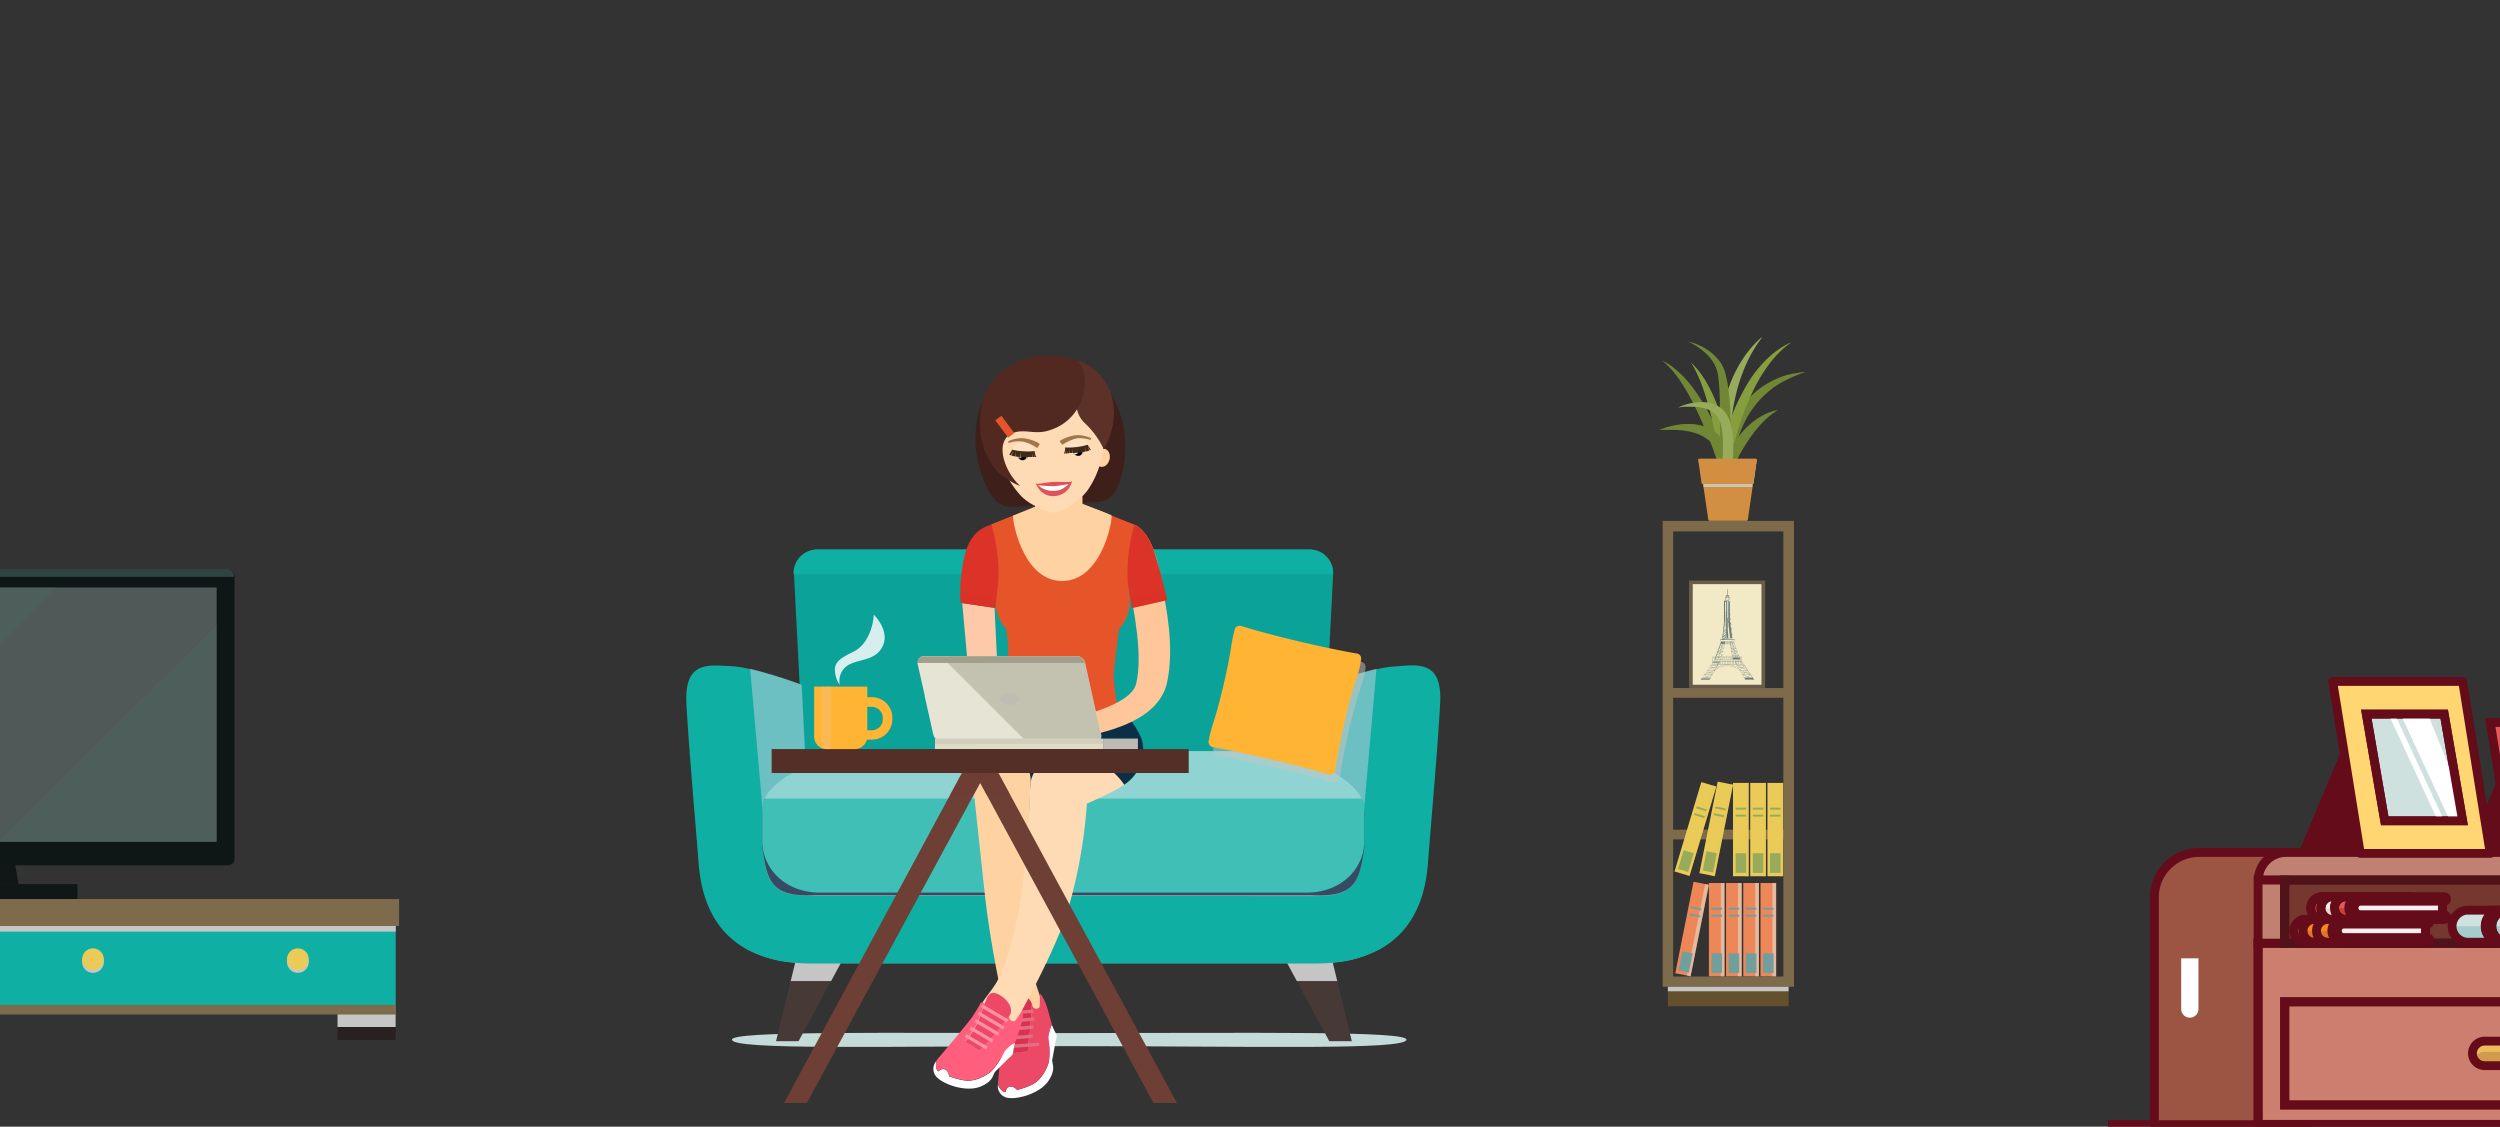 <svg xmlns="http://www.w3.org/2000/svg" viewBox="0 0 489.25 220.49"><rect x="0" y="0" width="489.25" height="220.49" fill="#333333" stroke="none"/><defs><style>.cls-1,.cls-7{isolation:isolate;}.cls-11,.cls-15,.cls-2{fill:none;}.cls-11,.cls-12,.cls-13,.cls-15,.cls-18,.cls-2,.cls-20,.cls-22,.cls-23,.cls-3,.cls-4,.cls-5,.cls-6,.cls-9{stroke:#640c19;}.cls-2,.cls-22,.cls-6{stroke-linejoin:round;}.cls-11,.cls-12,.cls-13,.cls-15,.cls-18,.cls-2,.cls-20,.cls-22,.cls-23,.cls-3,.cls-5,.cls-6,.cls-9{stroke-width:1.73px;}.cls-3{fill:#9c5443;}.cls-11,.cls-12,.cls-13,.cls-15,.cls-18,.cls-20,.cls-23,.cls-3,.cls-4,.cls-5,.cls-8,.cls-9{stroke-miterlimit:10;}.cls-4{fill:#cc7f6e;}.cls-4,.cls-8{stroke-width:1.83px;}.cls-5{fill:#c08172;}.cls-6{fill:#eabd5a;}.cls-21,.cls-7{fill:#640c19;}.cls-7{opacity:0.19;}.cls-8{fill:#74382f;stroke:#4f1319;}.cls-9{fill:#e15a59;}.cls-11,.cls-12,.cls-18,.cls-20,.cls-22,.cls-23,.cls-9{stroke-linecap:round;}.cls-10{fill:#cf3f3e;}.cls-12{fill:#f37575;}.cls-13{fill:#f7f0ee;}.cls-14{fill:#ead9d3;}.cls-16,.cls-23{fill:#cee1df;}.cls-17{fill:#a5cdcb;}.cls-18{fill:#f48920;}.cls-19{fill:#df7526;}.cls-20{fill:#f9a355;}.cls-22{fill:#ffd672;}.cls-24,.cls-88{fill:#fff;}.cls-25{fill:#101716;}.cls-26{fill:#0f1716;}.cls-27{fill:#4e5958;}.cls-28,.cls-29{fill:#50736c;}.cls-28{opacity:0.2;}.cls-28,.cls-29,.cls-45,.cls-48,.cls-76,.cls-80,.cls-87,.cls-95{mix-blend-mode:screen;}.cls-100,.cls-102,.cls-29,.cls-45,.cls-46,.cls-48,.cls-63,.cls-64,.cls-65,.cls-74,.cls-76,.cls-83,.cls-85,.cls-87,.cls-95{opacity:0.5;}.cls-30{fill:#7d6b4b;}.cls-31{fill:#0fafa4;}.cls-32{fill:#29211f;}.cls-33,.cls-35,.cls-46{fill:#c6c6c6;}.cls-100,.cls-102,.cls-33,.cls-34,.cls-37,.cls-39,.cls-42,.cls-43,.cls-46,.cls-49,.cls-56,.cls-63,.cls-64,.cls-65,.cls-74,.cls-79,.cls-83,.cls-94{mix-blend-mode:multiply;}.cls-102,.cls-36{fill:#ebcb57;}.cls-37{fill:#c5dbd9;}.cls-38{fill:#463936;}.cls-39{fill:#c5c5c5;}.cls-40{fill:#0ba399;}.cls-41{fill:#889aa2;}.cls-42{fill:#b6ced8;opacity:0.56;}.cls-43{fill:#344b63;}.cls-44{fill:#3fbfb6;}.cls-45{fill:#e1ebef;}.cls-47,.cls-48,.cls-49{fill:#ffb434;}.cls-49,.cls-79{opacity:0.25;}.cls-50{fill:#fec9a9;}.cls-51{fill:#0b2f47;}.cls-52,.cls-56,.cls-64{fill:#ffd2a2;}.cls-53{fill:#eb4966;}.cls-54{fill:#d93250;}.cls-55{fill:#e66c82;}.cls-57,.cls-65{fill:#ffdbb5;}.cls-58{fill:#ff5f7c;}.cls-59{fill:#ed4967;}.cls-60{fill:#ff91a5;}.cls-61{fill:#3e1f19;}.cls-62,.cls-74{fill:#e6552a;}.cls-63,.cls-73{fill:#ffc699;}.cls-66{fill:#5c3128;}.cls-67{fill:#522921;}.cls-68{fill:#dd5357;}.cls-69{fill:#9e774c;}.cls-70{fill:#a9b88a;}.cls-71{fill:#ffe2c4;}.cls-72{fill:#432918;}.cls-75{fill:#e6e4d4;}.cls-76,.cls-80{fill:#a19e8a;}.cls-77{fill:#dedbc6;}.cls-78{fill:#bfbdb1;}.cls-79{fill:#afac9d;}.cls-81{fill:#bdbbb4;}.cls-82,.cls-83{fill:#db3327;}.cls-84,.cls-85{fill:#6e3f34;}.cls-85{mix-blend-mode:color-burn;}.cls-86{fill:#532f27;}.cls-87{fill:#f9be78;}.cls-88{opacity:0.83;}.cls-89{fill:#64502d;}.cls-90{fill:#728735;}.cls-91{fill:#869e3e;}.cls-92{fill:#97ab5b;}.cls-93,.cls-95{fill:#d28f42;}.cls-94{fill:#c8c5b5;}.cls-96{fill:#f2e9c6;}.cls-97{fill:#695d49;}.cls-98{fill:#6a7e7e;}.cls-99{fill:#ed8758;}.cls-100{fill:#ddede2;}.cls-101{fill:#719f9d;}</style></defs><title>cardimg2</title><g class="cls-1"><g id="Layer_1" data-name="Layer 1"><line class="cls-2" x1="412.52" y1="220.1" x2="911.27" y2="220.1"/><path class="cls-3" d="M430.43,166.83h21.18V220.1h-30V175.62a8.78,8.78,0,0,1,8.77-8.79h.05Z"/><rect class="cls-4" x="441.91" y="184.57" width="93.58" height="35.52"/><rect class="cls-4" x="447.12" y="196.05" width="83.16" height="20.19"/><rect class="cls-5" x="447.12" y="172.23" width="83.16" height="12.34"/><path class="cls-5" d="M530.09,166.83H447.36a5.4,5.4,0,0,0-5.4,5.4h93.58a5.4,5.4,0,0,0-5.4-5.4Z"/><rect class="cls-5" x="441.91" y="172.23" width="5.21" height="12.34"/><path class="cls-6" d="M491.13,208.55h-4.87a2.4,2.4,0,0,1-2.4-2.4h0a2.4,2.4,0,0,1,2.4-2.4h4.87a2.4,2.4,0,0,1,2.4,2.4h0A2.4,2.4,0,0,1,491.13,208.55Z"/><path class="cls-7" d="M493.29,207.2a2.41,2.41,0,0,1-2.16,1.36h-4.87a2.39,2.39,0,0,1-2.16-1.36,2.3,2.3,0,0,1,.46-.65,2.39,2.39,0,0,1,1.7-.7h4.87A2.4,2.4,0,0,1,493.29,207.2Z"/><rect class="cls-8" x="447.12" y="172.23" width="83.16" height="12.34"/><g id="_Group_" data-name=" Group "><path id="_Path_" data-name=" Path " class="cls-9" d="M470.55,176.34v2.72h.81v.87h-16.9a2.23,2.23,0,1,1,0-4.46h16.91v.87Z"/><path id="_Path_2" data-name=" Path 2" class="cls-10" d="M462.21,177.7v2.23h-7.75a2.13,2.13,0,0,1-2.23-2,1.64,1.64,0,0,1,0-.23Z"/><path id="_Path_3" data-name=" Path 3" class="cls-11" d="M470.55,176.34v2.72h.81v.87h-16.9a2.23,2.23,0,1,1,0-4.46h16.91v.87Z"/><path id="_Path_4" data-name=" Path 4" class="cls-12" d="M478,176.34v2.72h.38a.44.44,0,0,1,.44.44h0a.44.44,0,0,1-.44.44H461.95a2.27,2.27,0,0,1-2.29-2.2,2.23,2.23,0,0,1,2.2-2.26h16.5a.44.44,0,0,1,.44.44h0a.44.44,0,0,1-.44.44h0Z"/><path id="_Path_5" data-name=" Path 5" class="cls-11" d="M456.84,179.94h-.38a2.23,2.23,0,1,1,0-4.46h.33"/><path id="_Path_6" data-name=" Path 6" class="cls-11" d="M459.45,179.94h-.37a2.23,2.23,0,1,1,0-4.46h.29"/><path id="_Path_7" data-name=" Path 7" class="cls-13" d="M478,179.06H462a1.36,1.36,0,0,1-1.36-1.36h0a1.36,1.36,0,0,1,1.36-1.36H478Z"/><path id="_Path_8" data-name=" Path 8" class="cls-13" d="M459.07,179.94h-2.61a2.23,2.23,0,1,1,0-4.46h2.63a2.23,2.23,0,0,0,0,4.46Z"/><path id="_Path_9" data-name=" Path 9" class="cls-14" d="M459.07,179.94h-2.61a2.23,2.23,0,0,1-2.23-2.23h2.61a2.23,2.23,0,0,0,2.23,2.23Z"/><path id="_Path_10" data-name=" Path 10" class="cls-14" d="M478,176.34v.87H462a1.36,1.36,0,0,0-1.29.92,1.36,1.36,0,0,1,1.29-1.8Z"/><path id="_Path_11" data-name=" Path 11" class="cls-11" d="M459.07,179.94h-2.61a2.23,2.23,0,1,1,0-4.46h2.63a2.23,2.23,0,0,0,0,4.46Z"/><path id="_Path_12" data-name=" Path 12" class="cls-15" d="M478,179.06H462a1.36,1.36,0,0,1-1.36-1.36h0a1.36,1.36,0,0,1,1.36-1.36H478Z"/></g><path id="_Path_13" data-name=" Path 13" class="cls-16" d="M497.2,179.35v3.82h1.16v1.22H483.22a3.14,3.14,0,0,1-.41-6.27h15.55v1.22Z"/><path id="_Path_14" data-name=" Path 14" class="cls-17" d="M496.36,181.26v3.14H483.22a3,3,0,0,1-3.14-2.81,2.3,2.3,0,0,1,0-.33Z"/><path id="_Path_15" data-name=" Path 15" class="cls-11" d="M497.2,179.35v3.82h1.16v1.22H483.22a3.14,3.14,0,0,1-.41-6.27h15.55v1.22Z"/><path id="_Path_17" data-name=" Path 17" class="cls-13" d="M491,184.4H489.7a3.14,3.14,0,0,1-.41-6.27H491a3.14,3.14,0,0,0-.41,6.27H491Z"/><path id="_Path_18" data-name=" Path 18" class="cls-14" d="M491,184.4H489.7a3.14,3.14,0,0,1-3.14-3.14h1.33A3.14,3.14,0,0,0,491,184.4Z"/><path id="_Path_20" data-name=" Path 20" class="cls-11" d="M487.36,178.13H491a3.14,3.14,0,0,0-.41,6.27h-.94"/><path id="_Path_21" data-name=" Path 21" class="cls-11" d="M489.7,184.4a3.14,3.14,0,0,1-.35-6.27h.35"/><g id="_Group_2" data-name=" Group 2"><path id="_Path_22" data-name=" Path 22" class="cls-18" d="M467.23,180.81v2.72h.84v.87H451.15a2.23,2.23,0,0,1,0-4.46h16.94v.87Z"/><path id="_Path_23" data-name=" Path 23" class="cls-19" d="M458.89,182.17v2.23h-7.74a2.13,2.13,0,0,1-2.23-2,1.64,1.64,0,0,1,0-.23Z"/><path id="_Path_24" data-name=" Path 24" class="cls-11" d="M467.23,180.81v2.72h.84v.87H451.15a2.23,2.23,0,0,1,0-4.46h16.94v.87Z"/><path id="_Path_25" data-name=" Path 25" class="cls-20" d="M474.66,180.81v2.72h.41a.44.44,0,0,1,.44.44h0a.44.44,0,0,1-.44.44H458.63a2.27,2.27,0,0,1-2.29-2.2,2.23,2.23,0,0,1,2.2-2.26h16.52a.44.44,0,0,1,.44.44h0a.44.44,0,0,1-.44.44h0Z"/><path id="_Path_26" data-name=" Path 26" class="cls-13" d="M474.66,183.53H458.73a1.36,1.36,0,0,1-1.36-1.36h0a1.36,1.36,0,0,1,1.36-1.36h15.93Z"/><path id="_Path_27" data-name=" Path 27" class="cls-14" d="M474.66,180.81v.87H458.73a1.36,1.36,0,0,0-1.29.92,1.36,1.36,0,0,1,1.29-1.8Z"/><path id="_Path_28" data-name=" Path 28" class="cls-15" d="M474.66,183.53H458.73a1.36,1.36,0,0,1-1.36-1.36h0a1.36,1.36,0,0,1,1.36-1.36h15.93Z"/><path id="_Path_29" data-name=" Path 29" class="cls-11" d="M455.55,184.4h-2.61a2.23,2.23,0,1,1,0-4.46h2.63a2.23,2.23,0,0,0,0,4.46Z"/></g><polygon id="_Path_30" data-name=" Path 30" class="cls-21" points="482.76 166.88 491.94 166.88 491.94 144.87 482.76 166.88 482.76 166.88"/><polygon id="_Path_31" data-name=" Path 31" class="cls-9" points="491.46 167.01 511.28 167.01 507.17 141.4 487.35 141.4 491.46 167.01"/><polygon id="_Path_36" data-name=" Path 36" class="cls-21" points="449.87 166.83 461.93 166.83 461.93 137.92 449.87 166.83 449.87 166.83"/><polygon id="_Path_37" data-name=" Path 37" class="cls-22" points="461.91 167.01 487.34 167.01 481.94 133.36 456.51 133.36 461.91 167.01"/><polygon id="_Path_38" data-name=" Path 38" class="cls-23" points="466.69 160.63 481.94 160.63 478.33 139.75 463.09 139.75 466.69 160.63"/><polygon id="_Path_39" data-name=" Path 39" class="cls-24" points="479.46 160.63 481.94 160.63 480.75 153.74 475.12 139.75 469.8 139.75 479.46 160.63"/><polygon id="_Path_40" data-name=" Path 40" class="cls-24" points="477.09 160.63 478.33 160.63 468.67 139.75 467.43 139.75 477.09 160.63"/><polygon id="_Path_41" data-name=" Path 41" class="cls-11" points="466.69 160.63 481.94 160.63 478.33 139.75 463.09 139.75 466.69 160.63"/><path class="cls-24" d="M428.55,199.16h0a1.69,1.69,0,0,1-1.69-1.69h0v-9.92h3.38v9.92a1.69,1.69,0,0,1-1.69,1.69Z"/><polygon class="cls-25" points="3.65 173.02 -6.95 173.02 -5.94 167.56 2.64 167.56 3.65 173.02"/><rect class="cls-26" x="-49.2" y="111.37" width="95.11" height="57.98" rx="1.33" ry="1.33"/><rect class="cls-27" x="-45.85" y="114.97" width="88.25" height="49.78"/><rect class="cls-25" x="-18.46" y="173.02" width="33.62" height="2.92"/><polygon class="cls-28" points="11.07 114.97 -38.71 164.75 -45.84 164.75 -45.84 117.82 -43 114.97 11.07 114.97"/><polygon class="cls-28" points="42.4 122.31 42.4 164.75 -0.39 164.75 42.4 122.31"/><path class="cls-29" d="M45.79,112.7v.19H-49.32v-.19A1.33,1.33,0,0,1-48,111.37H44.46A1.33,1.33,0,0,1,45.79,112.7Z"/><rect class="cls-30" x="-80.4" y="175.94" width="158.5" height="5.28"/><rect class="cls-31" x="-0.95" y="181.22" width="78.39" height="17.26"/><rect class="cls-32" x="66.05" y="198.48" width="11.38" height="5.03"/><rect class="cls-33" x="-79.34" y="181.22" width="156.78" height="1.1"/><rect class="cls-33" x="66.05" y="198.48" width="11.38" height="2.5"/><rect class="cls-30" x="-79.34" y="196.65" width="156.77" height="1.85"/><g class="cls-34"><circle class="cls-35" cx="18.2" cy="188.26" r="2.13"/><circle class="cls-35" cx="58.29" cy="188.26" r="2.13"/></g><circle class="cls-36" cx="18.2" cy="187.72" r="2.13"/><circle class="cls-36" cx="58.29" cy="187.72" r="2.13"/><path class="cls-37" d="M275.24,203.45c0,2.1-29.54,1.28-66,1.28s-66,.81-66-1.28c0-1.71,29.54-1.28,66-1.28S275.24,201.74,275.24,203.45Z"/><polygon class="cls-38" points="164.54 188.49 162.63 192 156.28 203.76 151.87 203.76 154.73 192 155.62 188.35 155.66 188.35 164.54 188.49"/><path class="cls-38" d="M264.55,203.76h-4.41L253.79,192l-1.9-3.51,8.63-.13h.29l.89,3.65Z"/><path class="cls-39" d="M260.81,188.35l.89,3.65h-7.9l-1.9-3.51H164.54l-1.9,3.51h-7.9l.89-3.65h0a23.31,23.31,0,0,1-9.73-2.78H270.25a23.36,23.36,0,0,1-9.72,2.79Z"/><path class="cls-40" d="M260.89,112.37s0,0,0,.07l-.09,1.83-1,19.49h0l-.31,6.18-.5,10v.23l0,.59,0,.89-.18,3.76,0,.84L257.93,172a5.06,5.06,0,0,1-.91,2.63,5.13,5.13,0,0,1-.43.54l-.06.07a5.16,5.16,0,0,1-3.74,1.65H163.4a5.15,5.15,0,0,1-3.74-1.65l-.07-.07a5.19,5.19,0,0,1-1.34-3.17l-.78-15.75,0-.84-.19-3.76,0-.89,0-.59v-.24l-.8-16.16h0l-1-19.49-.09-1.83s0,0,0-.07a4.72,4.72,0,0,1,.31-1.88,4.59,4.59,0,0,1,2.63-2.63,4.66,4.66,0,0,1,1.71-.32h96.29A4.62,4.62,0,0,1,260.89,112.37Z"/><rect class="cls-41" x="144.89" y="155.4" width="125.84" height="26.09"/><path class="cls-31" d="M281.84,137.59c-.3,5.78-1.1,15.55-1.72,23-.28,3.32-.51,6.17-.64,8-.22,2.94-.82,8-3.94,12.33a16.32,16.32,0,0,1-3.72,3.72,16.5,16.5,0,0,1-1.57,1,23.36,23.36,0,0,1-9.72,2.79h0c-1,.09-2.05.13-3.16.13H158.82q-1.67,0-3.17-.13a23.31,23.31,0,0,1-9.73-2.78c-7.84-4.46-8.92-12.91-9.23-17.05-.43-5.81-1.93-22.56-2.36-30.93s4.29-7.51,8.8-7.3a22.45,22.45,0,0,1,3.66.58,91.67,91.67,0,0,1,10.08,3.1l.87,17.41c-4.39,2.22-7.53,7.29-8.35,8.74h0c-.14.25-.22.39-.22.39,0,12.31,1.51,14.77,9.66,14.74l16.45,0,32.28,0h1l48.73.05c8.15,0,9.66-2.43,9.66-14.74,0,0-.07-.15-.22-.39h0c-.82-1.45-4-6.51-8.35-8.74l.59-11.92.27-5.49a91.72,91.72,0,0,1,10.08-3.1,22.46,22.46,0,0,1,3.66-.58C277.54,130.08,282.27,129.21,281.84,137.59Z"/><path class="cls-42" d="M157.75,151.37c-4.39,2.23-7.53,7.29-8.36,8.74h0l-2.59-29.24A92.77,92.77,0,0,1,156.89,134Z"/><path class="cls-42" d="M258.43,151.37c4.39,2.23,7.53,7.29,8.36,8.74h0l2.59-29.24A92.7,92.7,0,0,0,259.29,134Z"/><path class="cls-43" d="M266.66,156.65c-2.57-5.27-14.15-8.69-19.7-8.69H169.23c-5.55,0-17.13,3.42-19.7,8.69a12,12,0,0,0-.35,3.46v5.69c.94,6.36,1.54,9.86,10.23,9.37h97.37c8.69.49,9.29-3,10.23-9.37v-5.69A11.93,11.93,0,0,0,266.66,156.65Z"/><path class="cls-44" d="M267,158.38v6.17c0,5.48-4.57,10.13-11.21,10.13H160.38c-6.64,0-11.21-4.65-11.21-10.13v-6.17a4.85,4.85,0,0,1,.51-2.11v0c1.15-2.37,4.09-4.48,7.48-6.08l1.1-.5A30.91,30.91,0,0,1,169.23,147H247l.87,0c5.8.37,16.21,4.23,18.65,9.24v0A4.82,4.82,0,0,1,267,158.38Z"/><path class="cls-45" d="M266.5,156.28H149.64c1.16-2.38,4.13-4.5,7.54-6.11l1.1-.5A30.87,30.87,0,0,1,169.16,147h78.67c5.8.37,16.21,4.23,18.65,9.24Z"/><path class="cls-31" d="M260.89,112.37H155.3a4.72,4.72,0,0,1,.31-1.88,4.59,4.59,0,0,1,2.63-2.63,4.66,4.66,0,0,1,1.71-.32h96.29A4.62,4.62,0,0,1,260.89,112.37Z"/><path class="cls-46" d="M238.13,143.75c.49-1.58,1.16-3.62,2.18-7.94.94-3.95,1.28-6.07,1.53-7.65a27.44,27.44,0,0,1,.67-3.27,1,1,0,0,1,1.28-.74s4.36,1.33,11.24,3c6.66,1.57,10.81,2.29,11.32,2.38h.05a1,1,0,0,1,.82,1.23c-.37,2.86-1.45,4.6-2.91,10.75-1.09,4.62-1.73,8.12-2,9.8-.13.73-.19,1.13-.19,1.13a1,1,0,0,1-1.19.74h0l-.08,0s-.61-.2-2-.59c-1.74-.49-4.7-1.27-9.23-2.34-8.17-1.92-11.37-2.4-11.37-2.4a1,1,0,0,1-.82-1.21A24.33,24.33,0,0,1,238.13,143.75Z"/><path class="cls-47" d="M236.55,145a1,1,0,0,0,.82,1.21s3.2.48,11.37,2.4c4.53,1.07,7.49,1.85,9.23,2.34,1.41.39,2,.59,2,.59l.08,0h0a1,1,0,0,0,1.19-.74s.06-.4.19-1.13c.29-1.69.93-5.18,2-9.8,1.45-6.15,2.53-7.89,2.9-10.75a1,1,0,0,0-.82-1.23h-.05c-.51-.09-4.66-.81-11.32-2.38-6.88-1.62-11.24-3-11.24-3a1,1,0,0,0-1.28.74,27.57,27.57,0,0,0-.67,3.27c-.26,1.58-.6,3.7-1.53,7.65-1,4.32-1.7,6.37-2.18,7.94A24.37,24.37,0,0,0,236.55,145Z"/><path class="cls-48" d="M259.64,137.85a17.55,17.55,0,0,1,5.86-9.94h.05a1,1,0,0,1,.82,1.23c-.37,2.86-1.45,4.6-2.9,10.75-1.09,4.62-1.73,8.12-2,9.8-.13.73-.19,1.13-.19,1.13a1,1,0,0,1-1.19.74h0a13.8,13.8,0,0,1-.77-2.79A30.58,30.58,0,0,1,259.64,137.85Z"/><path class="cls-49" d="M236.55,145a1,1,0,0,0,.82,1.21s3.2.48,11.37,2.4c4.53,1.07,7.49,1.85,9.23,2.34,1.41.39,2,.59,2,.59l.08,0a13.8,13.8,0,0,1-.77-2.79c-4.93-2.07-15-6-22-6.6A24.37,24.37,0,0,0,236.55,145Z"/><polygon class="cls-50" points="188.31 118 189.26 128.59 195.09 128.43 194.63 118.94 188.31 118"/><path class="cls-51" d="M191.88,155.53a15.4,15.4,0,0,1-.9-8.75,19.08,19.08,0,0,1,7.36-11.23c5.41.14,6.47,3.59,11.17,3.13s7.71-1,8.74-.47c2.34,1.2,4.33,4.39,5.12,6.28a7.43,7.43,0,0,1-.11,4.95,8.08,8.08,0,0,1-3.22,4.1Z"/><path class="cls-52" d="M205.52,201.5c-2.43,3.06-4.23,2.85-6.71,2.76-1.08,0-4.82-17.93-6-28.55-1.37-12.6-2.41-22.35-2.41-22.47.06-3.44,2.07-6.2,5.55-6.12a5.68,5.68,0,0,1,5.75,6,214.81,214.81,0,0,0-.32,23.21c.24,6.13.67,12.16,1,15.17l.36,1.09c.87,2.61,1.77,5.45,2.16,6.61A13.42,13.42,0,0,1,205.52,201.5Z"/><path class="cls-24" d="M206.74,203.16c-.21.75-.61,3.23-.8,4.12s.89,1.75-.77,4.26-6.39,3.8-8.27,3.23a2.32,2.32,0,0,1-1.61-2.55c.64,1.59,1.49,1.51,1.49,1.51s.11-.94.86-1.08,1.4.66,1.4.66a15.08,15.08,0,0,0,2.84-1c1.95-.86,3.14-3.42,3.41-4.67a17.6,17.6,0,0,0-.12-4.45,6.63,6.63,0,0,1,.69-2.67l.06.19C206.41,202.15,207,202.41,206.74,203.16Z"/><path class="cls-53" d="M205.87,200.49a6.63,6.63,0,0,0-.69,2.67,17.6,17.6,0,0,1,.12,4.45c-.27,1.26-1.46,3.82-3.41,4.67a15.08,15.08,0,0,1-2.84,1s-.64-.8-1.4-.66-.86,1.08-.86,1.08-.85.09-1.49-1.51a11.2,11.2,0,0,1,.08-1.14c.13-1.23.72-7.82.77-9.64a25.62,25.62,0,0,0-.22-3.48l.72-.3s.64,2.56.95,3.83a20.31,20.31,0,0,1,.11,4.54l3.27-.38a41.92,41.92,0,0,0,.63-4.36c.12-1.28.23-3,.33-4.81,0,.11.06.21.08.33.15.82,1.35.81,1.45.16a20.46,20.46,0,0,0,0-2.54C204.7,195.46,205.38,198.91,205.87,200.49Z"/><path class="cls-54" d="M201.94,196.47c-.1,1.79-.21,3.54-.33,4.81a41.92,41.92,0,0,1-.63,4.36l-3.27.38a20.31,20.31,0,0,0-.11-4.54c-.31-1.27-.87-3.2-1.28-5a2.31,2.31,0,0,1,0-.94c.26-.88,1.47-1.06,2.59-1C200.64,194.74,201.61,195.38,201.94,196.47Z"/><rect class="cls-55" x="197.12" y="204.39" width="4.84" height="0.65" transform="matrix(1, -0.08, 0.08, 1, -15.01, 15.79)"/><rect class="cls-55" x="197.05" y="202.65" width="5.04" height="0.65" transform="translate(-14.88 15.79) rotate(-4.37)"/><rect class="cls-55" x="196.98" y="200.89" width="5.29" height="0.66" transform="translate(-14.75 15.79) rotate(-4.37)"/><polygon class="cls-55" points="202.45 199.75 196.69 200.19 196.64 199.54 202.4 199.1 202.45 199.75"/><rect class="cls-55" x="196.38" y="197.78" width="5.86" height="0.65" transform="translate(-14.55 15.8) rotate(-4.38)"/><path class="cls-56" d="M201.72,157.28s-4.83,31.26-6.43,34.57,9.22-13.92,9.22-13.92S202.28,161.33,201.72,157.28Z"/><path class="cls-57" d="M220,153.54a12.64,12.64,0,0,1-1.45.93c-1.13.63-2.39,1.23-3.38,1.68l-2.47,1.13a97.18,97.18,0,0,1-3.87,21.31c-2.31,7.21-8,17.61-8.75,19a46.38,46.38,0,0,1-2.37,8.08c-.08.16-.17.35-.26.54h0L197,206l-.1.1a2.8,2.8,0,0,1-2.11.86c-.84,0-.9-.17-1.72-.54-1.24-.55-2.37-2.3-3.19-4s-.67-1.22-.67-1.78c1.47-1.39,1.79-2.27,3-4.34,1.06-1.76,2.65-3.21,4-6.38a76,76,0,0,0,3.51-13.78,182.64,182.64,0,0,0,1.76-19.3c.09-1.64.09-2.79.22-3.7.48-3.41,4.31-5.74,7.64-5.67A14.21,14.21,0,0,1,220,153.54Z"/><path class="cls-24" d="M197.85,206.71c-.6.49-2.35,2.3-3,2.92s-.27,1.94-3.07,3.05-7.42-.53-8.63-2.08a2.32,2.32,0,0,1,.13-3c-.39,1.67.36,2.09.36,2.09s.63-.71,1.33-.39.77,1.34.77,1.34a15.11,15.11,0,0,0,2.92.79c2.09.41,4.53-1,5.47-1.88a17.62,17.62,0,0,0,2.45-3.71,6.62,6.62,0,0,1,2.09-1.79l-.06.19C198.16,205.7,198.46,206.22,197.85,206.71Z"/><path class="cls-58" d="M198.66,204a6.62,6.62,0,0,0-2.09,1.79,17.62,17.62,0,0,1-2.45,3.71c-.94.88-3.38,2.3-5.47,1.88a15.11,15.11,0,0,1-2.92-.79s-.07-1-.77-1.34-1.33.39-1.33.39-.75-.42-.36-2.09a11.14,11.14,0,0,1,.72-.89c.81-.94,5.07-6,6.15-7.47a25.59,25.59,0,0,0,1.81-3l.76.17s-.94,2.47-1.41,3.68a20.27,20.27,0,0,1-2.51,3.79l2.9,1.56a42,42,0,0,0,3-3.21c.83-1,1.92-2.34,3-3.76,0,.1-.08.21-.12.31-.35.76.65,1.44,1.1,1a20.5,20.5,0,0,0,1.42-2.11C200.58,199.24,199.16,202.46,198.66,204Z"/><path class="cls-59" d="M197.74,198.48c-1.1,1.42-2.19,2.78-3,3.76a42,42,0,0,1-3,3.21l-2.9-1.56a20.27,20.27,0,0,0,2.51-3.79c.47-1.22,1.12-3.12,1.79-4.8a2.31,2.31,0,0,1,.55-.76c.72-.57,1.81,0,2.68.68C197.66,196.32,198.09,197.4,197.74,198.48Z"/><rect class="cls-60" x="190.72" y="201.46" width="0.65" height="4.84" transform="translate(-81.6 264.92) rotate(-59.48)"/><rect class="cls-60" x="191.75" y="199.96" width="0.65" height="5.04" transform="translate(-79.9 265.09) rotate(-59.48)"/><rect class="cls-60" x="192.8" y="198.41" width="0.65" height="5.29" transform="translate(-78.14 265.37) rotate(-59.49)"/><rect class="cls-60" x="193.63" y="196.83" width="0.65" height="5.78" transform="translate(-76.58 265.43) rotate(-59.49)"/><rect class="cls-60" x="194.32" y="195.39" width="0.65" height="5.86" transform="translate(-75.04 265.33) rotate(-59.49)"/><path class="cls-61" d="M219.22,94.07l-.07.22a10.26,10.26,0,0,1-.5,1.22,4.74,4.74,0,0,1-1.85,2.12,4.5,4.5,0,0,1-1.52.52l-.41.06c-.61.07-1.45.11-2.34.13l-1.85,0h-.58l-2.38,0-1.2,0-1.44.23-1,.15-.3,0-.82.11-.28,0h0l-.14,0h0c-1.19.16-2.45.3-3.44.37-.48,0-.91,0-1.24,0-1.37-.06-2.77-.52-4.1-2.67h0c-.16-.26-.33-.55-.49-.86a22.69,22.69,0,0,1-2.38-9.56,18.49,18.49,0,0,1,.7-5.45l0-.12a0,0,0,0,1,0,0,17.48,17.48,0,0,1,4-6.88,11.33,11.33,0,0,1,6.27-3.45l.38-.07.63-.08a12.93,12.93,0,0,1,1.43-.07l.48-.06a11.55,11.55,0,0,1,4.52.46l.73.25h0l.1,0,.25.1a11.46,11.46,0,0,1,1.4.71,11.87,11.87,0,0,1,1.48,1,18.61,18.61,0,0,1,4.41,5.08h0C221.06,83.45,220.5,90,219.22,94.07Z"/><path class="cls-62" d="M222,102.67v0l-.1.74c-.06.45-.13,1.07-.22,1.83-.24,2-.57,4.87-.8,7.81,0,0,0,.06,0,.08a12.49,12.49,0,0,0,.09,2.48.26.26,0,0,0,0,.07c0,.15,0,.3.05.44s0,.14,0,.21a10.7,10.7,0,0,1,.07,1.39,9.65,9.65,0,0,1-.09,1.05,7.6,7.6,0,0,1-2,4.32c-.3,2.1-.53,4-.71,5.59-.12,1.06-.21,2-.27,2.62s-.07,1-.07,1.2,0,.23,0,.39.69,5.55.69,5.55S209.87,142,207.51,142c-.47,0-12.5-2.48-12.53-2.49l-.15,0c1.17-1.33,2.23-8.28,2.48-11.72h0a11,11,0,0,0,0-1.71c-.11-.93-.25-1.93-.39-3a7.86,7.86,0,0,1-2.07-5.37,10.71,10.71,0,0,1,.07-1.4c0-.25.05-.52.09-.78a12.46,12.46,0,0,0,.12-2.44V113c-.23-2.94-.58-5.81-.82-7.78-.19-1.46-.33-2.43-.36-2.59h0v0l4.3-1.73,2.94-1.19h0l2.54-1,.15-.06.14-.06h0v4.64h3.85v0h4V98.68l4.1,1.58,1.13.46.32.13h0l.21.08,1.18.48Z"/><path class="cls-52" d="M217.54,101.09c0,1.82-2.3,12.56-9.64,12.61s-9.64-10.78-9.64-12.61a1,1,0,0,1,0-.17l3.7-1.5,1.93-.78h0l.14-.06h0l.29,0,3.56.29,1.93-.16,1.68-.14.24,0,4.4,1.7h0l.71.29.63.26a.25.25,0,0,1,0,0,.11.11,0,0,1,0,0S217.54,101,217.54,101.09Z"/><ellipse class="cls-63" cx="208.37" cy="137.69" rx="0.6" ry="0.49"/><rect class="cls-52" x="202.57" y="96.79" width="9.25" height="4.62"/><path class="cls-52" d="M197.56,92.11a1.21,1.21,0,0,1-.12.21,1.13,1.13,0,0,1-.5.39l-.18.05a1,1,0,0,1-.36,0h0l-.24,0A2,2,0,0,1,195,91.55a1.68,1.68,0,0,1,.52-2.14l.1,0a1.64,1.64,0,0,1,2,1.15A2,2,0,0,1,197.56,92.11Z"/><ellipse class="cls-52" cx="215.79" cy="89.6" rx="1.8" ry="1.39" transform="translate(78.58 278.72) rotate(-76.59)"/><path class="cls-64" d="M216.88,100.58c-1.73,3-5.15,6.36-8.69,4.72-2.82-1.3-5.09-4.22-6.21-5.88l1.93-.78h0l.14-.06h0l.29,0,3.56.29,1.93-.16.8-1.19,1.18-.27V98.6l4.34,1.69h0Z"/><path class="cls-57" d="M204.71,74.59c-5.82.43-9.22,4-9.54,9.77h0c0,.48,0,1,0,1.49h0c0,.25,0,.51,0,.77s0,.46.07.69,0,.36.08.54h0l.06.37c.07.39.16.79.26,1.18a17.6,17.6,0,0,0,1.24,3.35h0l.07.14h0c.14.28.29.55.44.82h0l.14.25h0a17,17,0,0,0,2.49,3.3,10.15,10.15,0,0,0,3,1.94l0,0,.87.43.37.17.07,0a6.17,6.17,0,0,0,1.3.43h0a2.81,2.81,0,0,0,.4.05,3,3,0,0,0,.48,0,6.83,6.83,0,0,0,3.57-1.78l.17-.13h0a11.14,11.14,0,0,0,2.44-2.22,17.07,17.07,0,0,0,2-3.64h0l.09-.23h0c.1-.24.19-.49.27-.73h0l.06-.2h0a17.39,17.39,0,0,0,.76-3.5h0c0-.37.07-.74.09-1.11h0s0,0,0-.06h0c0-.35,0-.69,0-1,0-.18,0-.37,0-.55C215.53,78,211.27,74.11,204.71,74.59Z"/><path class="cls-65" d="M204.58,92.2a1.27,1.27,0,0,0,.54.56,4.08,4.08,0,0,0,1.7,0,1.87,1.87,0,0,0,.62-.56.91.91,0,0,1-.36.79,1.34,1.34,0,0,1-.5.26,4.92,4.92,0,0,1-1.27,0,1.25,1.25,0,0,1-.48-.25A.74.74,0,0,1,204.58,92.2Z"/><path class="cls-66" d="M210.73,78.13a5.21,5.21,0,0,0,1.6,4.71A16.48,16.48,0,0,1,216,87.9a14.22,14.22,0,0,0,1.94-8.42c-.61-5.72-5.16-8.59-7-8.8S210.73,78.13,210.73,78.13Z"/><path class="cls-67" d="M212.14,76.57a6.6,6.6,0,0,1-.21.78,9.47,9.47,0,0,1-6.31,6.77c-2.9,1.12-5-.29-7.36.61-1.62.62-2.65,2.34-1.69,5.52a11.58,11.58,0,0,0,3.08,4.86,9.62,9.62,0,0,1-2-1c-2.46-1.5-6.27-5.05-5.82-12.45a0,0,0,0,1,0,0,13.71,13.71,0,0,1,1.33-5.27A11.46,11.46,0,0,1,197,72a13.56,13.56,0,0,1,5.06-2.11l.39-.08.63-.1a14.91,14.91,0,0,1,1.91-.14,15.64,15.64,0,0,1,5.25.82h0a1.91,1.91,0,0,1,.35.16C212.35,71.48,212.57,74.51,212.14,76.57Z"/><rect class="cls-62" x="195.9" y="81.39" width="1.48" height="4.22" transform="translate(-10.96 133.93) rotate(-36.66)"/><path class="cls-68" d="M203.83,95.46l.08.05a6.87,6.87,0,0,1-.64-.43Z"/><path class="cls-68" d="M209.09,94.92a6.75,6.75,0,0,1-.91.66l.12-.08C208.64,95.28,208.92,95.06,209.09,94.92Z"/><path class="cls-68" d="M209.31,94.73l-.17.15Z"/><path class="cls-24" d="M209.14,94.76a3.68,3.68,0,0,1-.83.75l-.12.08,0,0a3.86,3.86,0,0,1-1.61.61h-.25a4.14,4.14,0,0,1-2.38-.7h0l-.08-.05a3.13,3.13,0,0,1-.58-.47c.07,0,.49,0,1.14.07h.3c.47,0,1,0,1.54,0s1.12-.08,1.58-.15h0l.52-.07h.08C208.84,94.79,209.09,94.77,209.14,94.76Z"/><path class="cls-68" d="M209.79,94.21l-.19.24-.3.28-.17,0c-.15,0-2,.38-2.89.42s-2.79-.17-3-.18l-.13,0,.09.07-.09-.07-.47-.37.25.07c.36.08,1.8-.29,3.31-.36S209.49,94.45,209.79,94.21Z"/><path class="cls-68" d="M209.79,94.21a3.69,3.69,0,0,1-3.45,2.87,3.4,3.4,0,0,1-3.28-1.8c-.13-.18-.42-.68-.42-.68l.25.19.22.19h0l.09.07,0,0,0,0a6.87,6.87,0,0,0,.64.43h0a4.38,4.38,0,0,0,2.37.58,3.48,3.48,0,0,0,1.87-.5l0,0a6.75,6.75,0,0,0,.91-.66l0,0,.17-.15h0a3,3,0,0,0,.3-.3h0Z"/><path class="cls-68" d="M209.31,94.73h0l-.17.15,0,0c-.18.15-.45.36-.79.59a3.68,3.68,0,0,0,.83-.75Z"/><path class="cls-68" d="M203.83,95.46l-.56-.38,0,0-.11-.09.13,0A3.13,3.13,0,0,0,203.83,95.46Z"/><path class="cls-69" d="M203.1,87.53a.18.18,0,0,1-.26.07,7.44,7.44,0,0,0-2.46-1.13,5.38,5.38,0,0,0-2.78.18.26.26,0,0,1-.29-.09.22.22,0,0,1,.13-.27,6.62,6.62,0,0,1,1.47-.45,5.3,5.3,0,0,1,1.55-.06,8.27,8.27,0,0,1,2.85.95.22.22,0,0,1,.1.3Z"/><path class="cls-69" d="M207.79,86.9A.18.18,0,0,0,208,87a7.45,7.45,0,0,1,2.47-1.13,5.38,5.38,0,0,1,2.78.19.26.26,0,0,0,.29-.09.22.22,0,0,0-.13-.27,6.62,6.62,0,0,0-1.47-.45,5.32,5.32,0,0,0-1.55-.06,8.23,8.23,0,0,0-2.85,1,.22.22,0,0,0-.1.3Z"/><ellipse class="cls-70" cx="200.15" cy="89.09" rx="1.14" ry="1" transform="translate(-2.17 5.05) rotate(-1.44)"/><circle cx="200.11" cy="89.32" r="0.75" transform="translate(-2.15 4.99) rotate(-1.42)"/><ellipse class="cls-24" cx="199.66" cy="89.11" rx="0.45" ry="0.46" transform="translate(-2.27 5.28) rotate(-1.51)"/><path class="cls-71" d="M202.57,88.26s-1.44-2.34-3.65-1.3a1.74,1.74,0,0,0-.78,1.18A18.56,18.56,0,0,0,202.57,88.26Z"/><path class="cls-72" d="M197.87,89.13a6.33,6.33,0,0,0,.33-.84c0,.08-.16.72-.24.87a5.38,5.38,0,0,0,.71.17l.11-1-.05,1c.31.05.65.09,1,.12l.08-1.08v1.08a11.89,11.89,0,0,0,1.41,0l0-.93a7.15,7.15,0,0,0,0,.92l.47,0c0-.18,0-.78,0-1a6.52,6.52,0,0,0,0,1h.4c0-.2,0-.83,0-.95a6,6,0,0,0,.09.95h.26l-.06-.84a4.58,4.58,0,0,0,.13.84h.35c-.29-.2-.37-1.17-.37-1.17a12.73,12.73,0,0,1-4.41-.27l-.57,1Z"/><ellipse class="cls-70" cx="210.97" cy="88.23" rx="1.14" ry="1" transform="translate(-2.86 7.18) rotate(-1.94)"/><circle cx="211.03" cy="88.45" r="0.75" transform="translate(-2.89 7.25) rotate(-1.95)"/><ellipse class="cls-24" cx="210.53" cy="88.4" rx="0.45" ry="0.46" transform="translate(-2.82 7.04) rotate(-1.9)"/><path class="cls-71" d="M208.53,87.54s1.3-2.42,3.57-1.51a1.74,1.74,0,0,1,.85,1.14A18.58,18.58,0,0,1,208.53,87.54Z"/><path class="cls-72" d="M213.27,88.13a6.25,6.25,0,0,1-.38-.82c0,.07.21.71.29.85a5.51,5.51,0,0,1-.7.21l-.17-1,.11,1c-.31.07-.65.13-1,.18l-.14-1.07.07,1.08a11.82,11.82,0,0,1-1.41.09l-.09-.92a7.13,7.13,0,0,1,0,.92h-.47c0-.19-.09-.78-.08-.95a6.6,6.6,0,0,1,0,1l-.4,0c0-.2-.06-.82-.05-.95a6.11,6.11,0,0,1,0,1h-.26v-.84a4.7,4.7,0,0,1-.08.85h-.35c.28-.22.3-1.19.3-1.19a12.72,12.72,0,0,0,4.39-.53l.63,1Z"/><path class="cls-73" d="M227.49,114.94c-.52-2.85-1.48-10.35-5.47-12.26,0,0-.71,5.13-.9,7.37s-.29,4-.29,4c1.13,5.51,2.85,14.21,1.51,19.77-1.27,5.27-17.39,7.66-17.53,7.84l4.26,3.26c.61-.79,17.25-1.63,19.33-11.37C229.89,126.47,228.19,118.8,227.49,114.94Z"/><path class="cls-74" d="M219,123.12l-.71,5.59s-7.56-5.39-10.33-5.53-10.44,4.46-10.68,4.6a11,11,0,0,0,0-1.71c-.11-.93-.25-1.93-.39-3,.86.93,2.95,2.83,10.07,0C210.07,121.88,212.94,127,219,123.12Z"/><path class="cls-75" d="M215.43,144.54h0a1.27,1.27,0,0,1-1.21.72h-29.6a2.12,2.12,0,0,1-1.53-.72h0a2,2,0,0,1-.47-.88l-.86-3.85-.31-1.37-.48-2.14,0-.19L179.59,130a1.48,1.48,0,0,1,0-.31,1.27,1.27,0,0,1,.18-.7,1.29,1.29,0,0,1,1.14-.59h29.88l.13,0h.06l.08,0,.19.07.12.06.13.07.12.08h0l.12.09.12.1.09.08.12.14.08.11,0,0a2,2,0,0,1,.21.37h0l0,.07,0,0v0a1.37,1.37,0,0,1,0,.16l.19.85.17.78.19.85,1.5,6.75,1,4.4A1.37,1.37,0,0,1,215.43,144.54Z"/><path class="cls-76" d="M215.41,144.54h0a1.27,1.27,0,0,1-1.2.72H201l-.72-.72h0l-2.75-2.75-3.08-3.08-2.51-2.51-5-5-.69-.69-.76-.76.19-1.29h25.11l.13,0h.06l.08,0,.18.07.12.06.13.07.13.08h0l.12.09.12.1.09.08.12.14.08.1,0,0a2.12,2.12,0,0,1,.21.37h0l0,.07v0l0,0a1.31,1.31,0,0,1,0,.16l.19.85.17.78.19.85,1.5,6.75,1,4.4A1.38,1.38,0,0,1,215.41,144.54Z"/><rect class="cls-77" x="182.98" y="144.54" width="32.9" height="2.06"/><ellipse class="cls-78" cx="197.56" cy="136.82" rx="1.88" ry="1.1"/><rect class="cls-79" x="182.98" y="144.54" width="32.88" height="1.03"/><path class="cls-80" d="M212.37,129.73H179.55a1.27,1.27,0,0,1,.18-.7,1.29,1.29,0,0,1,1.14-.59h29.88l.13,0h.06l.08,0,.19.07.12.06.13.07.12.08h0l.12.09.12.1.09.08.12.14.08.11,0,0a2,2,0,0,1,.21.37Z"/><rect class="cls-81" x="215.87" y="144.54" width="6.82" height="2.05"/><path class="cls-82" d="M194,102.65l-.48.17c-1.65.6-3.78,1.89-4.73,5.9A30.71,30.71,0,0,0,188,118l6.78,1,.6-5.5A32.67,32.67,0,0,0,194,102.65Z"/><path class="cls-82" d="M222,102.68s2.49.73,4,5.66,2.41,9.1,2.41,9.1L221.51,119l-.79-4.71A34.49,34.49,0,0,1,222,102.68Z"/><polygon class="cls-83" points="188 117.97 194.78 118.98 194.88 117.25 187.92 116.08 188 117.97"/><polygon class="cls-83" points="221.51 118.98 221.18 116.98 227.97 115.52 228.42 117.44 221.51 118.98"/><polygon class="cls-84" points="193.6 149.9 192.85 151.28 191.82 153.2 190.56 155.53 157.91 215.86 153.43 215.86 185.95 155.53 188.25 151.28 190.04 147.97 191.82 148.94 193.6 149.9"/><polygon class="cls-84" points="230.33 215.86 225.73 215.86 193.08 155.53 191.82 153.2 190.79 151.28 190.04 149.9 191.82 148.94 193.6 147.97 195.39 151.28 197.69 155.53 230.33 215.86"/><polygon class="cls-85" points="197.69 155.53 193.08 155.53 191.82 153.2 190.56 155.53 185.95 155.53 188.25 151.28 195.39 151.28 197.69 155.53"/><rect class="cls-86" x="151.01" y="146.59" width="81.62" height="4.69"/><path class="cls-47" d="M169.73,134.37v9.78a2.45,2.45,0,0,1-2.44,2.44h-5.52a2.44,2.44,0,0,1-2.44-2.44v-9.78Z"/><path class="cls-47" d="M170.63,144.75h-2a4,4,0,0,1-4-4v-.31a4,4,0,0,1,4-4h2a4,4,0,0,1,4,4v.31A4,4,0,0,1,170.63,144.75Zm-2-6.41a2.14,2.14,0,0,0-2.13,2.13v.31a2.14,2.14,0,0,0,2.13,2.13h2a2.14,2.14,0,0,0,2.13-2.13v-.31a2.14,2.14,0,0,0-2.13-2.13Z"/><path class="cls-87" d="M162.67,134.37v12.22h-.9a2.44,2.44,0,0,1-1-.21v-12Z"/><path class="cls-88" d="M163.65,132.66c-.81-2.8.25-3.59,3.35-5.11,2.85-1.39,3.88-5,4-7.26,0,0,3.11,3,1.81,6-1.38,3.16-4.68,2.54-6.92,3.93a3.64,3.64,0,0,0-1.55,3.77A4.23,4.23,0,0,1,163.65,132.66Z"/><path class="cls-30" d="M325.39,101.94h25.69v91.17H325.39ZM349,104H327.43v87.11H349Z"/><rect class="cls-89" x="326.4" y="193.11" width="23.62" height="3.81"/><rect class="cls-30" x="326.28" y="134.65" width="23.91" height="1.9"/><rect class="cls-30" x="326.63" y="162.37" width="23.91" height="1.9"/><path class="cls-90" d="M337.23,90.33V90c0-.1,0-.21,0-.31s0-.41.06-.61c0-.4.1-.81.17-1.21a21.56,21.56,0,0,1,.57-2.44,19.4,19.4,0,0,1,1.66-4,17.49,17.49,0,0,1,2.34-3.25,16.61,16.61,0,0,1,2.7-2.39,17,17,0,0,1,2.7-1.55,18.09,18.09,0,0,1,2.38-.89A18.73,18.73,0,0,1,351.7,73c.51-.1.91-.15,1.18-.19l.41,0-.39.14c-.26.09-.64.22-1.11.41s-1.05.43-1.7.75A20.78,20.78,0,0,0,348,75.22,18.56,18.56,0,0,0,345.66,77a17.76,17.76,0,0,0-2.24,2.4,19,19,0,0,0-1.92,3.06,22.17,22.17,0,0,0-2,5.81c-.07.36-.13.73-.17,1.09q0,.27-.06.54c0,.09,0,.18,0,.26v.24Z"/><path class="cls-90" d="M338.17,90.18l-.53.16h0l-.3.09h0l-.14,0-1,.29-.08-.24-.08-.25-.14-.41,0-.1-.36-1-.12-.35c-.21-.57-.43-1.16-.66-1.74l0,0c-.41-1-.82-2.06-1.23-3-.55-1.29-1.09-2.52-1.65-3.66l-.15-.31-.4-.8a40,40,0,0,0-2.38-4.13c-.48-.71-.94-1.33-1.37-1.86a16.51,16.51,0,0,0-1.17-1.3c-.35-.34-.63-.59-.83-.75l-.31-.25.35.17a10.89,10.89,0,0,1,1,.57A13.72,13.72,0,0,1,328,72.36,18.92,18.92,0,0,1,329.74,74a29.93,29.93,0,0,1,3.42,4.65l.24.39q.29.49.58,1c.24.44.48.89.72,1.35.62,1.22,1.22,2.52,1.77,3.88l0,.11.06.15.13.34.4,1v0c.12.35.25.69.37,1l0,.05.12.35.24.71.08.26.09.27.07.22v0h0l.06.19Z"/><path class="cls-91" d="M338.62,90.29h-.15l-.28,0-.28,0-.33,0-.15,0h0l-.27,0-.59.08,0-.15,0-.1,0-.19,0-.19v-.05l0-.22v0q-.08-.45-.16-.92l-.06-.31c-.1-.52-.2-1.06-.31-1.6-.16-.76-.31-1.51-.47-2.24-.24-1.09-.49-2.14-.74-3.15-.08-.3-.15-.6-.23-.89l-.08-.3c-.14-.51-.28-1-.42-1.49-.35-1.2-.7-2.28-1.06-3.23a25.45,25.45,0,0,0-1.45-3.25c-.2-.37-.37-.66-.49-.85l-.18-.29.25.23c.16.16.4.39.69.72a18.6,18.6,0,0,1,2.14,3,30.54,30.54,0,0,1,2,4.24l.26.69c.13.34.25.68.37,1s.19.57.28.86c.31,1,.59,2,.84,3.05.09.36.17.73.25,1.1,0,.11,0,.22.07.34.14.67.26,1.32.37,2v0s0,0,0,.07c0,.29.09.57.13.86v.15l0,.33v.05h0V90Z"/><path class="cls-92" d="M344.86,66l-.25.33c-.17.23-.41.56-.7,1a26.61,26.61,0,0,0-2.15,3.87,33.2,33.2,0,0,0-2.07,6.15c-.27,1.14-.5,2.36-.68,3.63q-.16,1.09-.27,2.23c0,.15,0,.3,0,.46,0,.31-.05.63-.08.95s0,.39,0,.59c0,.81-.07,1.61-.08,2.4,0,.2,0,.4,0,.59s0,.15,0,.23,0,.23,0,.34,0,.22,0,.33,0,.16,0,.24l0,.28v.14h0v.12h-.09l-.38,0-.35,0-.5.05-.3,0-.41,0,0-.16v-.16l0-.31c0-.15,0-.3,0-.45s0-.11,0-.16,0-.28,0-.42,0-.54,0-.82q0-1.06,0-2.14a1.39,1.39,0,0,1,0-.14c0-.08,0-.16,0-.24s0-.38,0-.57q.05-.74.14-1.45c0-.39.1-.77.16-1.15.09-.59.19-1.17.31-1.73a31.25,31.25,0,0,1,.86-3.29l.18-.56a28.06,28.06,0,0,1,1.14-2.84,25,25,0,0,1,1.52-2.78,21.5,21.5,0,0,1,2.83-3.57c.38-.38.68-.66.89-.85Z"/><path class="cls-91" d="M350.54,67l-.37.27-.08.06c-.23.18-.56.43-.94.76a19.34,19.34,0,0,0-1.47,1.42A22.21,22.21,0,0,0,346,71.57a28.2,28.2,0,0,0-1.77,2.73c-.58,1-1.15,2.13-1.68,3.32l-.1.23a59.88,59.88,0,0,0-2.79,7.82q-.15.52-.29,1l-.14.54q-.12.47-.23.93l-.05.22c-.08.34-.16.67-.23,1l-.09.46v0a.23.23,0,0,0,0,0V90l0,.23v.06h0v.07l0,.08,0,.13-1-.16h-.11l-.78-.12h0l-.12,0,0-.17,0-.16v0h0v-.11l0-.17.12-.64.12-.59c0-.23.1-.47.15-.7s.11-.46.16-.69v0l.14-.56c.11-.44.23-.88.36-1.32l0-.15q.38-1.31.83-2.56c0-.1.07-.2.11-.29.14-.38.28-.75.42-1.12a38.65,38.65,0,0,1,1.93-4.14A30.49,30.49,0,0,1,343,73.52a24.39,24.39,0,0,1,2.17-2.63A19.61,19.61,0,0,1,347.23,69a16.53,16.53,0,0,1,1.73-1.2c.43-.26.79-.44,1-.57l.11-.05Z"/><path class="cls-90" d="M338.62,84.6c0,.27,0,.55,0,.82,0,.87,0,1.73,0,2.58,0,0,0,0,0,.07s0,.23,0,.34,0,.45,0,.67,0,.25,0,.38v0c0,.13,0,.26,0,.39h0c0,.12,0,.24,0,.36s0,.05,0,.08,0,0,0,0,0,0,0,0,0,.05,0,.08v0l-1,0h-.16l-.72,0h-.16c0-.18,0-.35,0-.53s0-.12,0-.18,0,0,0-.06c0-.21,0-.43,0-.65s0-.39,0-.58,0-.31,0-.46c0-.8,0-1.62,0-2.45v-.1c0-.31,0-.61,0-.91,0-.63,0-1.26,0-1.87s0-1.05,0-1.57h0c0-.46,0-.92,0-1.37,0-.91,0-1.8-.06-2.66,0-.64-.06-1.26-.11-1.86s-.11-1.17-.2-1.71c0-.27-.1-.53-.16-.77s-.07-.23-.11-.35-.08-.23-.13-.35a7.07,7.07,0,0,0-.67-1.26,9.39,9.39,0,0,0-1.71-1.88,13,13,0,0,0-1.59-1.16c-.46-.29-.84-.49-1.1-.62l-.39-.19.43.1a12,12,0,0,1,1.22.41,12.36,12.36,0,0,1,1.84.92,9.46,9.46,0,0,1,2.14,1.77,7.56,7.56,0,0,1,1,1.36l.2.39c.06.13.13.28.19.42a9.17,9.17,0,0,1,.29.88c.16.59.29,1.2.4,1.82.08.45.14.9.2,1.36,0,.19,0,.38.07.56.15,1.32.25,2.7.31,4.13q0,.54,0,1.1c0,.22,0,.43,0,.65s0,.73,0,1.11S338.62,84.35,338.62,84.6Z"/><path class="cls-90" d="M339.61,90.68l.05-.12.06-.13.13-.28.28-.56q.29-.56.61-1.13a35.19,35.19,0,0,1,2.31-3.56,21.21,21.21,0,0,1,2.29-2.63,15.81,15.81,0,0,1,1.85-1.54c.47-.33.76-.5.75-.5a8.17,8.17,0,0,0-.89.2,10.71,10.71,0,0,0-2.33,1,14,14,0,0,0-3,2.31,17.45,17.45,0,0,0-2.8,3.69q-.35.62-.66,1.24l-.29.62-.13.32-.07.16-.07.17Z"/><path class="cls-90" d="M338.63,90.38h-.16l-.4,0-.48,0h-.3l-.71,0v-.16s0-.07,0-.11,0-.19-.06-.28v0l0-.18c0-.15-.08-.3-.13-.45a6.38,6.38,0,0,0-.34-.84c-.06-.14-.13-.27-.21-.4a6.57,6.57,0,0,0-1-1.39c-.13-.13-.27-.26-.42-.38a7.37,7.37,0,0,0-1.88-1.14,10.45,10.45,0,0,0-2-.61,15.87,15.87,0,0,0-1.89-.26,26.62,26.62,0,0,0-2.85-.06l-1.06,0s.38-.16,1-.36c.33-.11.74-.23,1.22-.35a15.27,15.27,0,0,1,1.66-.32,12.91,12.91,0,0,1,2.08-.12,9.87,9.87,0,0,1,2.44.36l.49.15a7.68,7.68,0,0,1,1.95,1l.11.08a7,7,0,0,1,.91.8l.05.05.06.06.11.12c.14.16.28.33.4.5l.17.24c.13.18.24.36.35.55l.06.11a8,8,0,0,1,.58,1.34l.06.19v0c.08.25.14.51.2.77v.08c0,.09,0,.17,0,.26h0s0,.08,0,.13v0h0c0,.07,0,.14,0,.21v.26Z"/><path class="cls-92" d="M339.2,86.88v.06c0,.11,0,.21,0,.32,0,.39,0,.77,0,1.15,0,.11,0,.22,0,.33,0,.3-.05.61-.08.9,0,.08,0,.15,0,.23s0,.14,0,.22l0,.22v.11l0,.12-.47-.07h0l-.4-.06-.15,0-.28,0h0l-.39-.06-.32,0,0-.18v0l0-.15v0c0-.13,0-.27,0-.41s0-.55.06-.83c0-.07,0-.14,0-.2,0-.46,0-.92,0-1.39V86.9c0-.24,0-.49,0-.73a16.88,16.88,0,0,0-.2-2.13,10.1,10.1,0,0,0-.22-1c0-.15-.08-.29-.13-.42a5,5,0,0,0-.4-.91,3.09,3.09,0,0,0-.65-.8,4.11,4.11,0,0,0-.88-.57l-.21-.1-.41-.16a7.62,7.62,0,0,0-1.34-.35c-.33-.06-.65-.1-.95-.12l-.83,0a12.77,12.77,0,0,0-1.38,0,6.78,6.78,0,0,0-.87.12,2.58,2.58,0,0,0-.29.08,2.23,2.23,0,0,1,.26-.16,5.63,5.63,0,0,1,.83-.35,10.79,10.79,0,0,1,1.39-.38l.49-.09a10,10,0,0,1,1.42-.13h.45c.23,0,.46,0,.7.05H334a6.34,6.34,0,0,1,1.15.25,5.32,5.32,0,0,1,1.31.61l.08.06a4.17,4.17,0,0,1,.6.49,4.3,4.3,0,0,1,.49.56,6.59,6.59,0,0,1,.77,1.41l.1.26c0,.12.09.24.12.36s.1.3.14.45,0,.14.06.21,0,.16.06.25A15.3,15.3,0,0,1,339.2,86.88Z"/><path class="cls-93" d="M343.62,90.17l-.64,4.4,0,.22,0,.11,0,.22,0,.19-.93,6.39a.27.27,0,0,1-.26.22h-7.23a.27.27,0,0,1-.25-.22l-.93-6.39,0-.19,0-.22,0-.11,0-.22-.64-4.4a.19.19,0,0,1,.19-.22h10.72A.19.19,0,0,1,343.62,90.17Z"/><path class="cls-94" d="M343.79,90.07l-.63,4.5a.27.27,0,0,1-.21.22l0,.11,0,.22,0,.19h-9.6l0-.19,0-.22,0-.11a.27.27,0,0,1-.21-.22l-.63-4.5a.19.19,0,0,1,.19-.14H343.6A.19.19,0,0,1,343.79,90.07Z"/><path class="cls-93" d="M343.79,90v0l-.1.7-.53,3.8a.27.27,0,0,1-.21.22h-9.75a.28.28,0,0,1-.22-.22l-.53-3.8-.1-.7v0a.19.19,0,0,1,.19-.22H343.6A.19.19,0,0,1,343.79,90Z"/><path class="cls-95" d="M343.79,90v0l-.1.7H332.45l-.1-.7v0a.19.19,0,0,1,.19-.22H343.6A.19.19,0,0,1,343.79,90Z"/><rect class="cls-96" x="330.91" y="113.84" width="14.18" height="20.61"/><path class="cls-97" d="M330.54,113.63h14.9v21h-14.9Zm14.18.69H331.27V134h13.45Z"/><path class="cls-98" d="M338,121.14h0l0,0h0v0h0l0,0,0,0v.44l0,0,0,0h0v0h0l0,.15h0l0,.33h0v0h0l.06.55h0v0h0l.06.56h0v0h0l0,0v-.11l0-.48v-.11l0-.46v-.1l0-.43v0h0v-1h0l0,0,0,0v.38Zm0-1.73,0,0v0h0Zm0-.67,0,0v0h0Zm0,.61,0,0h0v0Zm0-.67,0,0h0v0Zm0-.84,0,0v0h0Zm0,.22,0,0h0v0Zm0,.06,0,0v0h0Zm0,.22,0,0h0v0Zm0,.06,0,0v0h0Zm0,.63,0,0h0v0Zm0,.06,0,0v0h0Zm0,.67,0,0h0v0Zm0,.06,0,0v0h0Zm0,.37,0,0h0v0Zm0,.06,0,0v0h0Zm0,.42,0,0h0v0Zm.22,3.34h0v0Zm-.23-2.87h0l0,0h0v0h0l0,0,0,0v-.52h0l0,0,0,0v.38Zm0-2.46,0,0h0v0Zm0-.84,0,0v0h0Zm0,.22,0,0h0v0Zm0,.06,0,0v0h0Zm0,.22,0,0h0v0Zm0,.06,0,0v0h0Zm0,.35,0,0v0h0Zm0,.27,0,0h0v0Zm0,.06,0,0v0h0Zm0,.28,0,0h0v0Zm0,.06,0,0v0h0Zm0,.34,0,0h0v0Zm0,.06,0,0v0h0Zm0,.37,0,0h0v0Zm0,.06,0,0v0h0Zm0,.42,0,0h0v0Zm0,.47h0l0,0h0v0h0l0,0,0,0v-.52h0l0,0,0,0v.38Zm0-2.46,0,0h0v0Zm0-.84,0,0v0h0Zm0,.22,0,0h0v0Zm0,.06,0,0v0h0Zm0,.22,0,0h0v0Zm0,.06,0,0v0h0Zm0,.35,0,0v0h0Zm0,.27,0,0h0v0Zm0,.06,0,0v0h0Zm0,.28,0,0h0v0Zm0,.06,0,0v0h0Zm0,.34,0,0h0v0Zm0,.06,0,0v0h0Zm0,.37,0,0h0v0Zm0,.06,0,0v0h0Zm0,.42,0,0h0v0Zm0,.47h0l0,0h0v0h0l0,0,0,0v-.52h0l0,0,0,0v.38Zm0-2.46,0,0h0v0Zm0-.84,0,0v0h0Zm0,.22,0,0h0v0Zm0,.06,0,0v0h0Zm0,.22,0,0h0v0Zm0,.06,0,0v0h0Zm0,.35,0,0v0h0Zm0,.27,0,0h0v0Zm0,.06,0,0v0h0Zm0,.28,0,0h0v0Zm0,.06,0,0v0h0Zm0,.34,0,0h0v0Zm0,.06,0,0v0h0Zm0,.37,0,0h0v0Zm0,.06,0,0v0h0Zm0,.42,0,0h0v0Zm0,.47h0l0,0h0v0h0l0,0,0,0v-.52h0l0,0,0,0v.38Zm0-2.46,0,0h0v0Zm0-.84,0,0v0h0Zm0,.22,0,0h0v0Zm0,.06,0,0v0h0Zm0,.22,0,0h0v0Zm0,.06,0,0v0h0Zm0,.35,0,0v0h0Zm0,.27,0,0h0v0Zm0,.06,0,0v0h0Zm0,.28,0,0h0v0Zm0,.06,0,0v0h0Zm0,.34,0,0h0v0Zm0,.06,0,0v0h0Zm0,.37,0,0h0v0Zm0,.06,0,0v0h0Zm0,.42,0,0h0v0Zm0,.47h0l0,0h0v0h0l0,0,0,0v-.52h0l0,0,0,0v.38Zm0-2.46,0,0h0v0Zm0-.84,0,0v0h0Zm0,.22,0,0h0v0Zm0,.06,0,0v0h0Zm0,.22,0,0h0v0Zm0,.06,0,0v0h0Zm0,.35,0,0v0h0Zm0,.27,0,0h0v0Zm0,.06,0,0v0h0Zm0,.28,0,0h0v0Zm0,.06,0,0v0h0Zm0,.34,0,0h0v0Zm0,.06,0,0v0h0Zm0,.37,0,0h0v0Zm0,.06,0,0v0h0Zm0,.42,0,0h0v0Zm0,.47h0l0,0h0v0h0l0,0,0,0v-.52h0l0,0,0,0v.38Zm0-2.46,0,0h0v0Zm0-.84,0,0v0h0Zm0,.22,0,0h0v0Zm0,.06,0,0v0h0Zm0,.22,0,0h0v0Zm0,.06,0,0v0h0Zm0,.35,0,0v0h0Zm0,.27,0,0h0v0Zm0,.06,0,0v0h0Zm0,.28,0,0h0v0Zm0,.06,0,0v0h0Zm0,.34,0,0h0v0Zm0,.06,0,0v0h0Zm0,.37,0,0h0v0Zm0,.06,0,0v0h0Zm0,.42,0,0h0v0Zm0,.47h0l0,0h0v0h0l0,0,0,0v-.52h0l0,0,0,0v.38Zm0-2.46,0,0h0v0Zm0-.84,0,0v0h0Zm0,.22,0,0h0v0Zm0,.06,0,0v0h0Zm0,.22,0,0h0v0Zm0,.06,0,0v0h0Zm0,.35,0,0v0h0Zm0,.27,0,0h0v0Zm0,.06,0,0v0h0Zm0,.28,0,0h0v0Zm0,.06,0,0v0h0Zm0,.34,0,0h0v0Zm0,.06,0,0v0h0Zm0,.37,0,0h0v0Zm0,.06,0,0v0h0Zm0,.42,0,0h0v0Zm0-3.18v4.2h0v0h0v0l0,.15h0l0,.33h0v0h0l.06.55h0v0h0l.06.56h0v0h0l.06.59h0v0h0l.06.58h0v0h0l0,.47h.79v0s0-.17-.07-.45h0c0-.16-.05-.36-.09-.59v0l-.08-.6h0l-.07-.56h0l-.07-.55h0l-.06-.51v0h0l-.05-.51h0l0-.46h0l0-.46h0l0-.42v0l0-.38h0v0h0l0-.31h0v0h0l0-.31h0v0h0q0-.16,0-.33h0v0l0-.25h0v0h0l0-.25h0v0h0l0-.28v0Zm0,0h.25v.77s0,0,0,0v.06l0,.25v.1l0,.24v.1l0,.24v.1l0,.3v.1l0,.34v.1l0,.38v.1l0,.39v.09l0,.44v.09l.05.46v.09l.06.48v.09l.06.5v.08l.07.54v.08l.08.53v.07l.06.39v0h-.7l0-.39v-.1l-.05-.5V124l-.05-.51v-.11l0-.48v-.11l0-.46v-.1l0-.43v0h0v-4.17Zm0,3.13,0,0h0v0Zm0-.42,0,0v0h0Zm0-.06,0,0h0v0Zm0-.37,0,0v0h0Zm0-.06,0,0h0v0Zm0-.34,0,0v0h0Zm0-.06,0,0h0v0Zm0-.28,0,0v0h0Zm0-.06,0,0h0v0Zm0-.27,0,0v0h0Zm0-.35,0,0v0h0Zm0-.06,0,0h0v0Zm0-.22,0,0v0h0Zm0-.06,0,0h0v0Zm0-.22,0,0v0h0Zm0,.84,0,0h0v0Zm0,2.46h0l0,0h0v0h0l0,0,0,0v-.52h0l0,0,0,0v.38Zm0-.47,0,0h0v0Zm0-.42,0,0v0h0Zm0-.06,0,0h0v0Zm0-.37,0,0v0h0Zm0-.06,0,0h0v0Zm0-.34,0,0v0h0Zm0-.06,0,0h0v0Zm0-.28,0,0v0h0Zm0-.06,0,0h0v0Zm0-.27,0,0v0h0Zm0-.35,0,0v0h0Zm0-.06,0,0h0v0Zm0-.22,0,0v0h0Zm0-.06,0,0h0v0Zm0-.22,0,0v0h0Zm0,.84,0,0h0v0Zm0,2.46h0l0,0h0v0h0l0,0,0,0v-.52h0l0,0,0,0v.38Zm0-.47,0,0h0v0Zm0-.42,0,0v0h0Zm0-.06,0,0h0v0Zm0-.37,0,0v0h0Zm0-.06,0,0h0v0Zm0-.34,0,0v0h0Zm0-.06,0,0h0v0Zm0-.28,0,0v0h0Zm0-.06,0,0h0v0Zm0-.27,0,0v0h0Zm0-.35,0,0v0h0Zm0-.06,0,0h0v0Zm0-.22,0,0v0h0Zm0-.06,0,0h0v0Zm0-.22,0,0v0h0Zm0,.84,0,0h0v0Zm0,2.46h0l0,0h0v0h0l0,0,0,0v-.52h0l0,0,0,0v.38Zm0-.47,0,0h0v0Zm0-.42,0,0v0h0Zm0-.06,0,0h0v0Zm0-.37,0,0v0h0Zm0-.06,0,0h0v0Zm0-.34,0,0v0h0Zm0-.06,0,0h0v0Zm0-.28,0,0v0h0Zm0-.06,0,0h0v0Zm0-.27,0,0v0h0Zm0-.35,0,0v0h0Zm0-.06,0,0h0v0Zm0-.22,0,0v0h0Zm0-.06,0,0h0v0Zm0-.22,0,0v0h0Zm0,.84,0,0h0v0Zm0,2.46h0l0,0h0v0h0l0,0,0,0v-.52h0l0,0,0,0v.38Zm0-.47,0,0h0v0Zm0-.42,0,0v0h0Zm0-.06,0,0h0v0Zm0-.37,0,0v0h0Zm0-.06,0,0h0v0Zm0-.34,0,0v0h0Zm0-.06,0,0h0v0Zm0-.28,0,0v0h0Zm0-.06,0,0h0v0Zm0-.27,0,0v0h0Zm0-.35,0,0v0h0Zm0-.06,0,0h0v0Zm0-.22,0,0v0h0Zm0-.06,0,0h0v0Zm0-.22,0,0v0h0Zm0,.84,0,0h0v0Zm0,2.46h0l0,0h0v0h0l0,0,0,0v-.52h0l0,0,0,0v.38Zm0-.47,0,0h0v0Zm0-.42,0,0v0h0Zm0-.06,0,0h0v0Zm0-.37,0,0v0h0Zm0-.06,0,0h0v0Zm0-.34,0,0v0h0Zm0-.06,0,0h0v0Zm0-.28,0,0v0h0Zm0-.06,0,0h0v0Zm0-.27,0,0v0h0Zm0-.35,0,0v0h0Zm0-.06,0,0h0v0Zm0-.22,0,0v0h0Zm0-.06,0,0h0v0Zm0-.22,0,0v0h0Zm0,.84,0,0h0v0Zm0,2.46h0l0,0h0v0h0l0,0,0,0v-.52h0l0,0,0,0v.38Zm0-.47,0,0h0v0Zm0-.42,0,0v0h0Zm0-.06,0,0h0v0Zm0-.37,0,0v0h0Zm0-.06,0,0h0v0Zm0-.34,0,0v0h0Zm0-.06,0,0h0v0Zm0-.28,0,0v0h0Zm0-.06,0,0h0v0Zm0-.27,0,0v0h0Zm0-.35,0,0v0h0Zm0-.06,0,0h0v0Zm0-.22,0,0v0h0Zm0-.06,0,0h0v0Zm0-.22,0,0v0h0Zm0,.84,0,0h0v0Zm0,2.46h0l0,0h0v0h0l0,0,0,0v-.52h0l0,0,0,0v.38Zm.23,2.87h0v0Zm-.22-3.34,0,0h0v0Zm0-.42,0,0v0h0Zm0-.44,0,0v0h0Zm0-.4,0,0v0h0Zm0-.34,0,0v0h0Zm0-.06,0,0h0v0Zm0-.27,0,0v0h0Zm0-.35,0,0v0h0Zm0-.06,0,0h0v0Zm0-.22,0,0v0h0Zm0-.06,0,0h0v0Zm0-.22,0,0v0h0Zm0,2.35,0,0h0v0Zm0-.44,0,0h0v0Zm0-.4,0,0h0v0Zm0-.67,0,0h0v0Zm0,2.46h0l0,0h0v0h0l0,0,0,0v.44l0,0,0,0h0v0h0l0,.15h0l0,.33h0v0h0l.06.55h0v0h0l.06.56h0v0h0l0,0v-.11l0-.48v-.11l0-.46v-.1l0-.43v0h0v-1h0l0,0,0,0v.38Z"/><path class="cls-98" d="M337.85,123.4h0l0,0Zm.05-.52.05,0h0v0h0l.06-.54h0v0h0l0-.33h0l0-.15h0v0h0l0,0,0,0v-.44l0,0,0,0h0v0h0l0,0h0v-.38l0,0,0,0h0v0h0l0,0,0,0v-.38l0,0,0,0h0v0h0l0,0,0,0v-.33l0,0,0,0h0v0h0l0,0,0,0v-.3l0,0,0,0h0v0h0l0,0,0,0v-.24l0,0,0,0h0v0h0l0,0,0,0v-.24l0,0,0,0h0v0h0l0,0,0,0v-.24l0,0,0,0h0v0h0l0,0,0,0v-.18l0,0,0,0h0v0h0l0,0,0,0v-.18l0,0,0,0h0v3.89h0v0l0,.43v.1l0,.46v.11Zm-.05.52h0l0,0Zm.05-.52.05,0h0v0h0l.06-.54h0v0h0l0-.33h0l0-.15h0v0h0l0,0,0,0v-.44l0,0,0,0h0v0h0l0,0h0v-.38l0,0,0,0h0v0h0l0,0,0,0v-.38l0,0,0,0h0v0h0l0,0,0,0v-.33l0,0,0,0h0v0h0l0,0,0,0v-.3l0,0,0,0h0v0h0l0,0,0,0v-.24l0,0,0,0h0v0h0l0,0,0,0v-.24l0,0,0,0h0v0h0l0,0,0,0v-.24l0,0,0,0h0v0h0l0,0,0,0v-.18l0,0,0,0h0v0h0l0,0,0,0v-.18l0,0,0,0h0v3.89h0v0l0,.43v.1l0,.46v.11Zm.13-5.06v3.41h0l0,0,0,0h0v0h0l0,0h0v-.38l0,0,0,0h0v0h0l0,0,0,0v-.38l0,0,0,0h0v0h0l0,0,0,0v-.33l0,0,0,0h0v0h0l0,0,0,0v-.3l0,0,0,0h0v0h0l0,0,0,0v-.24l0,0,0,0h0v0h0l0,0,0,0v-.24l0,0,0,0h0v0h0l0,0,0,0v-.24l0,0,0,0h0v0h0l0,0,0,0v-.18l0,0,0,0h0v0h0l0,0,0,0v-.18l0,0,0,0h0Zm-1,7.27H337v0l.06-.39v-.07l.08-.53V124l.07-.54v-.08l.06-.5v-.09l.06-.48v-.09l.05-.46v-.09l0-.44v-.09l0-.39v-.1l0-.38v-.1l0-.34v-.1l0-.3v-.1l0-.24V119c0-.08,0-.16,0-.24a.28.28,0,0,0,0,0v-.07l0-.25v-.1c0-.06,0-.12,0-.18v-.59H338v4.17h0v0l0,.43v.1l0,.46v.11l-.05.47v.11l-.05.51v.12l-.05.49v.11l0,.39v0H337Zm.87-2.21.05,0h0v0h0l.06-.54h0v0h0l0-.33h0l0-.15h0v0h0l0,0,0,0v-.44l0,0,0,0h0v0h0l0,0h0v-.38l0,0,0,0h0v0h0l0,0,0,0v-.38l0,0,0,0h0v0h0l0,0,0,0v-.33l0,0,0,0h0v0h0l0,0,0,0v-.3l0,0,0,0h0v0h0l0,0,0,0v-.24l0,0,0,0h0v0h0l0,0,0,0v-.24l0,0,0,0h0v0h0l0,0,0,0v-.24l0,0,0,0h0v0h0l0,0,0,0v-.18l0,0,0,0h0v0h0l0,0,0,0v-.18l0,0,0,0h0v3.89h0v0l0,.43v.1l0,.46v.11Zm-.05.52h0l0,0Zm.05-.52.05,0h0v0h0l.06-.54h0v0h0l0-.33h0l0-.15h0v0h0l0,0,0,0v-.44l0,0,0,0h0v0h0l0,0h0v-.38l0,0,0,0h0v0h0l0,0,0,0v-.38l0,0,0,0h0v0h0l0,0,0,0v-.33l0,0,0,0h0v0h0l0,0,0,0v-.3l0,0,0,0h0v0h0l0,0,0,0v-.24l0,0,0,0h0v0h0l0,0,0,0v-.24l0,0,0,0h0v0h0l0,0,0,0v-.24l0,0,0,0h0v0h0l0,0,0,0v-.18l0,0,0,0h0v0h0l0,0,0,0v-.18l0,0,0,0h0v3.89h0v0l0,.43v.1l0,.46v.11Zm-.05.52h0l0,0Zm-.93,1.74h.78v0l0-.46h0v0h0l.06-.57h0v0h0l.06-.59h0v0h0l.06-.55h0v0h0l.06-.54h0v0h0l0-.33h0l0-.15v0h0v0h0v-4.2h-.34v0l0,.28h0v0h0v.25h0v0h0l0,.25v0h0l0,.33h0v0h0l0,.31h0v0h0l0,.31h0v0h0l0,.38v0l0,.42h0l0,.46h0c0,.16,0,.31,0,.46h0l-.05.51h0v0l-.06.51h0l-.07.55h0l-.07.56h0l-.08.6v0l-.09.59h0c0,.29-.07.45-.07.45Z"/><path class="cls-98" d="M337.71,117.82h.67v0h-.67Z"/><path class="cls-98" d="M337.7,118.1h.71v0h-.7v0Z"/><path class="cls-98" d="M337.68,118.37h.74v0h-.74v0Z"/><path class="cls-98" d="M337.65,118.73h.79v0h-.79v0Z"/><path class="cls-98" d="M337.63,119.06h.84v0h-.84v0Z"/><path class="cls-98" d="M337.6,119.4h.89v0h-.89v0Z"/><rect class="cls-98" x="337.59" y="119.77" width="0.92" height="0.02"/><path class="cls-98" d="M337.53,120.23h0Z"/><path class="cls-98" d="M337.48,120.72h0Z"/><path class="cls-98" d="M337.44,121.19h0Z"/><path class="cls-98" d="M337.38,121.73h1.34v0h-1.34Z"/><polygon class="cls-98" points="337.32 122.27 338.78 122.27 338.78 122.26 338.78 122.25 338.78 122.24 337.32 122.24 337.32 122.25 337.32 122.26 337.32 122.27"/><path class="cls-98" d="M337.25,122.83h0Z"/><path class="cls-98" d="M337.17,123.42h0Z"/><path class="cls-98" d="M337.09,124H339v0h-1.91Z"/><path class="cls-98" d="M337,124.66h0Z"/><path class="cls-98" d="M338.58,121.17h0l-.23.21,0,0-.25.23,0,0,0,0h0l.28.21,0,0,.3.23h0l-.25.24,0,0-.24.23,0,0h0l.05,0,.29.24,0,0,.31.25h0l-.26.26,0,0-.25.26,0,0h0l.05,0,.31.25,0,0,.34.27h0l-.26.19,0,0-.28.21,0,0,0,0h0l.06,0,.25-.19,0,0,.27-.2,0,0h0l0,0-.34-.27,0,0-.33-.26h0l.27-.27,0,0,.26-.27,0,0h0l0,0-.31-.25,0,0-.31-.25h0l.25-.25,0,0,.25-.24,0,0h0l0,0-.3-.23,0,0-.29-.22h0l.26-.24,0,0,.23-.21,0,0h0l0,0-.25-.2,0,0-.23-.19h0l.21-.21,0,0,.19-.18,0,0h0l0,0-.2-.17,0,0-.19-.17h0l.17-.17,0,0,.15-.14,0,0h0v0h0l0,0-.16-.12,0,0-.15-.12h0l.15-.13,0,0,.13-.11,0,0h0v0h0l0,0-.13-.13,0,0-.13-.13h0l.12-.1,0,0,.11-.09,0,0h0v0h0l0,0-.11-.09,0,0-.11-.09h0l.11-.11,0,0,.09-.09,0,0,0,0,0,0-.09.09,0,0-.1.1,0,0,0,0h0l0,0,0,0,.1.09,0,0,.12.1h0l-.11.09,0,0-.11.09,0,0,0,0h0l0,0,0,0,.12.12,0,0,.15.14h0l-.13.12,0,0-.13.12,0,0,0,0h0l0,0,0,0,.15.12,0,0,.17.13h0l-.16.15,0,0-.16.15,0,0,0,0h0l0,0,0,0,.18.16,0,0,.21.18h0l-.19.19,0,0-.2.2,0,0,0,0h0l0,0,0,0,.22.18,0,0Z"/><path class="cls-98" d="M338.46,119.77h0l-.17.17,0,0-.18.17,0,0,0,0h0l0,0,0,0,.2.18,0,0,.23.21h0l-.21.19,0,0-.22.2,0,0,0,0h0l0,0,0,0,.25.21,0,0,.29.24h0l0,0-.24.22,0,0-.23.22,0,0h0l0,0,.29.23,0,0,.3.25h0l-.25.25,0,0-.24.24,0,0h0l0,0,.3.25,0,0,.33.27h0l-.26.26,0,0-.26.25,0,0h0l0,0h0l0,0,.32.19,0,0,.32.19.07,0,0,0,0,0-.33-.2,0,0-.33-.19,0,0h0l.27-.27,0,0,.27-.26,0,0h0l0,0-.33-.27,0,0-.32-.26h0l.26-.25,0,0,.25-.25,0,0h0l0,0-.3-.24,0,0-.3-.24h0l.24-.23,0,0,.25-.23,0,0,0,0h0l-.05,0-.27-.23,0,0-.26-.21h0l.23-.21,0,0,.21-.19,0,0h0l0,0-.22-.2,0,0-.21-.19h0l.19-.18,0,0,.17-.16,0,0v0l0,0-.18-.16,0,0-.17-.15h0l.16-.13,0,0,.14-.12,0,0h0v0h0l0,0-.14-.12,0,0-.14-.12h0l.14-.14,0,0,.12-.12,0,0h0v0l0,0-.12-.09,0,0-.12-.09h0l.11-.1,0,0,.1-.09,0,0h0v0h0l0,0-.1-.09,0,0-.09-.09,0,0h0v0l0,0h0l0,0,.1.09,0,0,.12.11h0l-.11.09,0,0-.1.09,0,0,0,0h0l0,0,0,0,.11.09,0,0,.13.1h0l-.13.13,0,0-.12.13,0,0,0,0h0l0,0,0,0,.13.11,0,0,.16.13h0l-.14.12,0,0-.15.12,0,0,0,0h0l0,0,0,0,.16.14,0,0Z"/><path class="cls-98" d="M337,124.65h0l0,0,.27.2,0,0,.27.2.06,0,0,0,0,0-.27-.2,0,0-.26-.19h0l.34-.27,0,0,.31-.24,0,0h0l0,0-.25-.25,0,0-.26-.26h0l.31-.25,0,0,.29-.23.05,0h0l0,0-.24-.23,0,0-.25-.24h0l.3-.23,0,0,.28-.21h0l0,0,0,0h0l-.25-.23,0,0-.23-.21h0l.25-.21,0,0,.22-.18h0l0,0,0,0h0l0,0,0,0h0l-.2-.2,0,0-.19-.19h0l.21-.18,0,0,.18-.16h0l0,0,0,0h0l0,0,0,0h0l-.16-.15,0,0-.16-.15h0l.17-.13,0,0,.15-.12,0,0,0,0h0l0,0,0,0-.13-.12,0,0-.13-.12h0l.15-.14,0,0,.12-.12,0,0,0,0h0l0,0,0,0-.11-.09,0,0-.11-.09h0l.12-.1,0,0,.1-.09,0,0,0,0h0l0,0,0,0-.1-.1,0,0-.09-.09,0,0,0,0,0,0,.09.09,0,0,.11.11h0l-.11.09,0,0-.11.09,0,0h0v0h0l0,0,.11.09,0,0,.12.1h0l-.13.13,0,0-.13.13,0,0h0v0h0l0,0,.13.11,0,0,.15.13h0l-.15.12,0,0-.16.12,0,0h0v0h0l0,0,.15.14,0,0,.17.17h0l-.19.17,0,0-.2.17,0,0h0l0,0,.19.18,0,0,.21.21h0l-.23.19,0,0-.25.2,0,0h0l0,0,.23.21,0,0,.26.24h0l-.29.22,0,0-.3.23,0,0h0l0,0,.24.24,0,0,.25.25h0l-.31.25,0,0-.31.25,0,0h0l0,0,.26.27,0,0,.26.27h0l-.33.26,0,0-.34.27,0,0h0Z"/><path class="cls-98" d="M336.94,125.09l0,0,.07,0,.32-.19,0,0,.32-.19,0,0h0l0,0h0l0,0-.25-.25,0,0-.26-.26h0l.33-.27,0,0,.3-.25.05,0h0l0,0-.24-.24,0,0-.25-.25h0l.31-.25,0,0,.29-.23,0,0h0l0,0-.23-.22,0,0-.24-.22,0,0h0l.29-.24,0,0,.25-.21h0l0,0,0,0h0l0,0h0l-.22-.2,0,0-.21-.19h0l.23-.21,0,0,.2-.18h0l0,0,0,0h0l0,0,0,0h0l-.18-.17,0,0-.17-.17h0l.19-.17,0,0,.16-.14,0,0,0,0h0l0,0,0,0-.15-.12,0,0-.14-.12h0l.16-.13,0,0,.13-.11,0,0,0,0h0l0,0,0,0-.12-.13,0,0-.13-.13h0l.13-.1,0,0,.11-.09,0,0,0,0h0l0,0,0,0-.1-.09,0,0-.11-.09h0l.12-.11,0,0,.1-.09,0,0h0v0l0,0h0l0,0-.09.09,0,0-.1.09,0,0h0v0h0l0,0,.1.09,0,0,.11.1h0l-.12.09,0,0-.12.09,0,0v0h0l0,0,.12.12,0,0,.14.14h0l-.14.12,0,0-.14.12,0,0h0v0h0l0,0,.14.12,0,0,.16.13h0l-.17.15,0,0-.18.16,0,0v0l0,0,.17.16,0,0,.19.18h0l-.21.19,0,0-.22.2,0,0h0l0,0,.21.19,0,0,.23.21h0l-.26.21,0,0-.27.23-.05,0h0l0,0,0,0,.25.23,0,0,.24.23h0l-.3.24,0,0-.3.24,0,0h0l0,0,.25.25,0,0,.26.25h0l-.32.26,0,0-.33.27,0,0h0l0,0,.27.26,0,0,.28.27h0l0,0-.33.19,0,0-.33.2Z"/><rect class="cls-98" x="336.63" y="125.13" width="2.83" height="0.11"/><path class="cls-98" d="M336.63,125.23v0l.17.35h2.51l.16-.36v0Zm.05,0h2.74l-.14.3h-2.45Z"/><path class="cls-98" d="M338.64,125.91l0-.27h.68l.2.56,0,0,.19.52,0,.05,0,0h0l.22.6,0,0v0h0v0l.23.63h0l0,0v0l.24.68v0h-1.31l-.12-.68v-.09h0l-.12-.67h0v-.09l-.1-.56v-.09h0l-.1-.56v-.06l0-.23Zm-.12-.33.22,1.28h0l.11.64h0l.13.75h0l.14.79h1.44v0l-.27-.76h0l-.26-.72v0l-.24-.68v0l-.44-1.23Z"/><polygon class="cls-98" points="338.6 125.95 338.63 125.98 338.65 125.97 338.92 125.65 339.81 129.02 339.82 129.05 339.87 129.04 339.86 129.02 338.96 125.64 338.94 125.58 338.92 125.58 338.87 125.64 338.64 125.91 338.6 125.95"/><rect class="cls-98" x="336.72" y="125.97" width="2.69" height="0.02"/><rect class="cls-98" x="336.64" y="126.19" width="2.86" height="0.02"/><polygon class="cls-98" points="339.03 126 339.31 125.62 339.27 125.59 339.02 125.93 338.57 125.59 338.54 125.63 339.03 126"/><polygon class="cls-98" points="339.4 126 339.43 125.97 338.94 125.59 338.91 125.63 339.4 126"/><polygon class="cls-98" points="338.09 125.98 338.1 125.61 338.05 125.61 338.05 125.98 338.09 125.98"/><rect class="cls-98" x="338.77" y="126.82" width="0.96" height="0.05"/><rect class="cls-98" x="338.89" y="127.51" width="1.09" height="0.05"/><rect class="cls-98" x="339.01" y="128.24" width="1.23" height="0.05"/><polygon class="cls-98" points="338.74 126.86 338.74 126.87 338.81 126.91 339.95 127.53 339.96 127.54 339.95 127.54 339.04 128.23 338.99 128.28 338.99 128.29 339.06 128.32 340.42 129.02 340.51 129.07 340.54 129.03 340.47 129 339.06 128.28 339.97 127.59 340.02 127.55 340 127.51 339.93 127.47 338.82 126.86 338.81 126.86 338.86 126.82 339.49 126.24 339.52 126.21 339.49 126.17 339.47 126.19 338.8 126.81 338.79 126.82 338.77 126.84 338.74 126.86"/><polygon class="cls-98" points="339.67 126.82 339.69 126.83 339.65 126.86 338.91 127.47 338.86 127.51 338.86 127.52 338.89 127.54 338.92 127.56 338.92 127.56 340.13 128.24 340.2 128.28 340.2 128.28 339.17 129 339.14 129.03 339.16 129.07 339.23 129.02 340.23 128.32 340.28 128.28 340.28 128.27 340.24 128.25 340.22 128.24 340.2 128.22 339.01 127.56 338.94 127.51 338.93 127.51 339.71 126.87 339.72 126.86 339.73 126.85 339.76 126.83 339.75 126.81 339.67 126.76 338.69 126.19 338.67 126.18 338.65 126.22 338.7 126.25 339.67 126.82"/><path class="cls-98" d="M337.45,126l0,.23v.06l-.1.56h0v.09l-.1.56v.09h0l-.12.67h0v.09l-.12.68h-1.31v0l.24-.68v0l0,0h0l.23-.63v0h0v0l0,0,.21-.6h0l0,0,0-.05.19-.52,0,0,.2-.56h.68l0,.27Zm-.66-.39-.44,1.23v0l-.24.68v0l-.26.72h0l-.27.76v0H337l.14-.79h0l.13-.75h0l.11-.64h0l.22-1.28Z"/><polygon class="cls-98" points="337.5 125.95 337.47 125.98 337.45 125.97 337.19 125.65 336.29 129.02 336.28 129.05 336.23 129.04 336.24 129.02 337.14 125.64 337.16 125.58 337.18 125.58 337.23 125.64 337.46 125.91 337.5 125.95"/><polygon class="cls-98" points="337.07 126 336.79 125.62 336.83 125.59 337.08 125.93 337.53 125.59 337.56 125.63 337.07 126"/><rect class="cls-98" x="336.62" y="125.77" width="0.62" height="0.05" transform="translate(-6.31 233.19) rotate(-37.85)"/><rect class="cls-98" x="336.12" y="127.51" width="1.09" height="0.05"/><polygon class="cls-98" points="337.36 126.86 337.36 126.87 337.29 126.91 336.15 127.53 336.14 127.54 336.15 127.54 337.06 128.23 337.11 128.28 337.11 128.29 337.05 128.32 335.69 129.02 335.59 129.07 335.57 129.03 335.63 129 337.04 128.28 336.13 127.59 336.08 127.55 336.1 127.51 336.18 127.47 337.28 126.86 337.29 126.86 337.24 126.82 336.62 126.24 336.58 126.21 336.61 126.17 336.63 126.19 337.31 126.81 337.31 126.82 337.33 126.84 337.36 126.86"/><polygon class="cls-98" points="336.43 126.82 336.41 126.83 336.45 126.86 337.19 127.47 337.25 127.51 337.25 127.52 337.21 127.54 337.18 127.56 337.18 127.56 335.97 128.24 335.89 128.28 335.9 128.28 336.93 129 336.96 129.03 336.94 129.07 336.87 129.02 335.87 128.32 335.82 128.28 335.82 128.27 335.86 128.25 335.88 128.24 335.9 128.22 337.09 127.56 337.17 127.51 337.17 127.51 336.39 126.87 336.38 126.86 336.37 126.85 336.34 126.83 336.35 126.81 336.43 126.76 337.41 126.19 337.43 126.18 337.45 126.22 337.4 126.25 336.43 126.82"/><rect class="cls-98" x="335.17" y="128.54" width="5.73" height="0.07"/><rect class="cls-98" x="335.17" y="129.06" width="5.73" height="0.03"/><rect class="cls-98" x="335.17" y="129.48" width="5.72" height="0.06"/><path class="cls-98" d="M339.55,129.52,341,132h0l.57,1h1.73l-.69-1h0l-.59-.87h0l-.31-.46h0l-.79-1.16Zm.49.78,0-.06-.39-.68h1.24l.47.69,0,0,.26.39,0,0,.26.38,0,0,0,0h0l.25.37,0,0,.26.39v0l0,0h0l.29.43,0,0,.29.44,0,0h-1.63l-.26-.46,0,0-.23-.41v0l0,0h0l-.23-.41,0,0-.21-.36h0l0,0h0l-.23-.41v0Z"/><rect class="cls-98" x="340.85" y="129.54" width="0.05" height="0.47"/><rect class="cls-98" x="340.53" y="129.54" width="0.05" height="0.47"/><rect class="cls-98" x="340.22" y="129.54" width="0.05" height="0.47"/><rect class="cls-98" x="339.9" y="129.54" width="0.05" height="0.47"/><rect class="cls-98" x="339.59" y="129.54" width="0.05" height="0.47"/><rect class="cls-98" x="339.27" y="129.54" width="0.05" height="0.47"/><rect class="cls-98" x="338.96" y="129.54" width="0.05" height="0.47"/><rect class="cls-98" x="338.64" y="129.54" width="0.05" height="0.47"/><rect class="cls-98" x="338.33" y="129.54" width="0.05" height="0.47"/><rect class="cls-98" x="338.01" y="129.54" width="0.05" height="0.47"/><rect class="cls-98" x="337.7" y="129.54" width="0.05" height="0.47"/><rect class="cls-98" x="337.38" y="129.54" width="0.05" height="0.47"/><rect class="cls-98" x="337.07" y="129.54" width="0.05" height="0.47"/><rect class="cls-98" x="336.75" y="129.54" width="0.05" height="0.47"/><rect class="cls-98" x="336.43" y="129.54" width="0.05" height="0.47"/><rect class="cls-98" x="336.12" y="129.54" width="0.05" height="0.47"/><rect class="cls-98" x="335.8" y="129.54" width="0.05" height="0.47"/><rect class="cls-98" x="335.49" y="129.54" width="0.05" height="0.47"/><rect class="cls-98" x="335.17" y="129.54" width="0.05" height="0.47"/><rect class="cls-98" x="334.95" y="129.99" width="6.24" height="0.05"/><rect class="cls-98" x="339.99" y="130.23" width="1.37" height="0.05"/><polygon class="cls-98" points="340.27 130.72 341.68 130.72 341.67 130.68 340.25 130.68 340.27 130.72"/><rect class="cls-98" x="340.5" y="131.13" width="1.47" height="0.04"/><rect class="cls-98" x="340.74" y="131.55" width="1.52" height="0.04"/><rect class="cls-98" x="341" y="132.01" width="1.57" height="0.05"/><rect class="cls-98" x="341.26" y="132.49" width="1.62" height="0.05"/><rect class="cls-98" x="337.57" y="116.88" width="0.97" height="0.08"/><rect class="cls-98" x="337.73" y="116.71" width="0.64" height="0.1"/><rect class="cls-98" x="338" y="115.35" width="0.1" height="1.12"/><path class="cls-98" d="M338.05,116.48h.43a.66.66,0,0,1-.29.15h-.27a.66.66,0,0,1-.29-.15Z"/><rect class="cls-98" x="340.53" y="129.08" width="0.05" height="0.4"/><rect class="cls-98" x="340.85" y="129.08" width="0.05" height="0.4"/><rect class="cls-98" x="340.22" y="129.08" width="0.05" height="0.4"/><rect class="cls-98" x="339.9" y="129.08" width="0.05" height="0.4"/><rect class="cls-98" x="339.59" y="129.08" width="0.05" height="0.4"/><rect class="cls-98" x="339.27" y="129.08" width="0.05" height="0.4"/><rect class="cls-98" x="338.96" y="129.08" width="0.05" height="0.4"/><rect class="cls-98" x="338.64" y="129.08" width="0.05" height="0.4"/><rect class="cls-98" x="338.33" y="129.08" width="0.05" height="0.4"/><rect class="cls-98" x="338.01" y="129.08" width="0.05" height="0.4"/><rect class="cls-98" x="337.7" y="129.08" width="0.05" height="0.4"/><rect class="cls-98" x="337.38" y="129.08" width="0.05" height="0.4"/><rect class="cls-98" x="337.07" y="129.08" width="0.05" height="0.4"/><rect class="cls-98" x="336.75" y="129.08" width="0.05" height="0.4"/><rect class="cls-98" x="336.43" y="129.08" width="0.05" height="0.4"/><rect class="cls-98" x="336.12" y="129.08" width="0.05" height="0.4"/><rect class="cls-98" x="335.8" y="129.08" width="0.05" height="0.4"/><rect class="cls-98" x="335.49" y="129.08" width="0.05" height="0.4"/><rect class="cls-98" x="335.17" y="129.08" width="0.05" height="0.4"/><rect class="cls-98" x="337.73" y="117.44" width="0.63" height="0.05"/><polygon class="cls-98" points="338.07 126 338.58 125.63 338.55 125.59 338.07 125.95 337.57 125.59 337.55 125.63 338.07 126"/><polygon class="cls-98" points="338.62 126 338.65 125.96 338.07 125.58 337.47 125.95 337.5 125.98 338.07 125.63 338.62 126"/><rect class="cls-98" x="340.86" y="128.61" width="0.04" height="0.46"/><rect class="cls-98" x="335.17" y="128.61" width="0.04" height="0.46"/><rect class="cls-98" x="340.51" y="128.61" width="0.04" height="0.46"/><rect class="cls-98" x="338.91" y="128.61" width="0.04" height="0.46"/><rect class="cls-98" x="338.58" y="128.61" width="0.04" height="0.46"/><rect class="cls-98" x="338.26" y="128.61" width="0.04" height="0.46"/><rect class="cls-98" x="335.55" y="128.61" width="0.04" height="0.46"/><rect class="cls-98" x="337.16" y="128.61" width="0.04" height="0.46"/><rect class="cls-98" x="337.48" y="128.61" width="0.04" height="0.46"/><rect class="cls-98" x="337.8" y="128.61" width="0.04" height="0.46"/><polygon class="cls-98" points="340.49 131.16 340.5 131.17 340.52 131.18 340.54 131.19 341.38 131.55 341.46 131.58 341.49 131.6 341.5 131.6 342.44 132.01 342.51 132.04 342.5 132.05 342.07 132.48 342.07 132.49 342.04 132.51 342.02 132.53 341.56 132.99 341.54 133.01 341.57 133.05 341.57 133.05 341.57 133.05 341.62 133 342.08 132.53 342.09 132.53 342.12 132.5 342.13 132.49 342.55 132.06 342.59 132.03 342.59 132.03 342.58 132.02 342.56 132.01 342.56 132.01 342.5 131.99 341.6 131.6 341.54 131.57 341.5 131.55 341.5 131.55 340.63 131.18 340.56 131.15 340.58 131.13 340.95 130.72 340.96 130.72 340.99 130.69 341 130.68 341.36 130.29 341.38 130.27 341.34 130.24 341.33 130.25 340.95 130.67 340.94 130.68 340.92 130.7 340.89 130.72 340.51 131.13 340.51 131.13 340.5 131.15 340.49 131.16"/><polygon class="cls-98" points="340.97 132.04 340.98 132.04 340.97 132.03 340.97 132.04"/><polygon class="cls-98" points="339.99 130.28 340.04 130.3 340.87 130.68 340.92 130.7 340.96 130.72 340.97 130.72 341.85 131.13 341.91 131.16 341.9 131.18 341.5 131.55 341.49 131.55 341.46 131.58 341.44 131.6 341.01 132 341 132.01 341 132.01 340.97 132.03 340.98 132.04 341 132.05 341 132.05 341.05 132.07 341.98 132.49 342.04 132.51 342.08 132.53 342.08 132.53 343.13 133 343.21 133.03 343.23 132.99 343.17 132.97 342.19 132.53 342.12 132.5 342.09 132.49 342.07 132.48 341.12 132.05 341.05 132.02 341.07 132.01 341.5 131.6 341.51 131.6 341.54 131.57 341.56 131.55 341.96 131.18 341.96 131.18 341.97 131.17 341.99 131.15 341.99 131.15 341.97 131.13 341.96 131.13 341.91 131.11 341.07 130.72 340.99 130.69 340.98 130.68 340.95 130.67 340.01 130.24 340.01 130.24 339.99 130.28"/><path class="cls-98" d="M335.22,129.52l-.79,1.16h0l-.31.46h0l-.59.87h0l-.69,1h1.73l.57-1h0l1.43-2.52Zm.62,1.19v0l-.23.41h0l0,0h0l-.21.36,0,0-.23.41h0l0,0v0l-.23.41,0,0-.26.46h-1.63l0,0,.29-.44,0,0,.29-.43h0l0,0,0,0,.26-.39,0,0,.25-.37h0l0,0,0,0,.26-.38,0,0,.26-.39,0,0,.47-.69h1.24l-.39.68,0,.06Z"/><rect class="cls-98" x="334.74" y="130.23" width="1.37" height="0.05"/><polygon class="cls-98" points="335.83 130.72 334.43 130.72 334.43 130.68 335.85 130.68 335.83 130.72"/><rect class="cls-98" x="334.13" y="131.13" width="1.47" height="0.04"/><rect class="cls-98" x="333.84" y="131.55" width="1.52" height="0.04"/><rect class="cls-98" x="333.54" y="132.01" width="1.57" height="0.05"/><rect class="cls-98" x="333.22" y="132.49" width="1.62" height="0.05"/><polygon class="cls-98" points="335.62 131.16 335.6 131.17 335.58 131.18 335.56 131.19 334.72 131.55 334.64 131.58 334.61 131.6 334.6 131.6 333.66 132.01 333.59 132.04 333.6 132.05 334.03 132.48 334.03 132.49 334.06 132.51 334.08 132.53 334.54 132.99 334.56 133.01 334.53 133.05 334.53 133.05 334.53 133.05 334.48 133 334.02 132.53 334.01 132.53 333.98 132.5 333.97 132.49 333.55 132.06 333.51 132.03 333.51 132.03 333.52 132.02 333.54 132.01 333.55 132.01 333.6 131.99 334.5 131.6 334.56 131.57 334.6 131.55 334.61 131.55 335.47 131.18 335.54 131.15 335.52 131.13 335.15 130.72 335.14 130.72 335.11 130.69 335.1 130.68 334.75 130.29 334.73 130.27 334.76 130.24 334.77 130.25 335.15 130.67 335.17 130.68 335.19 130.7 335.21 130.72 335.59 131.13 335.59 131.13 335.6 131.15 335.62 131.16"/><polygon class="cls-98" points="335.13 132.04 335.13 132.04 335.13 132.03 335.13 132.04"/><polygon class="cls-98" points="336.11 130.28 336.06 130.3 335.24 130.68 335.19 130.7 335.14 130.72 335.14 130.72 334.25 131.13 334.19 131.16 334.2 131.18 334.61 131.55 334.61 131.55 334.64 131.58 334.66 131.6 335.1 132 335.1 132.01 335.11 132.01 335.13 132.03 335.13 132.04 335.11 132.05 335.1 132.05 335.06 132.07 334.13 132.49 334.06 132.51 334.02 132.53 334.02 132.53 332.97 133 332.89 133.03 332.87 132.99 332.93 132.97 333.91 132.53 333.98 132.5 334.01 132.49 334.03 132.48 334.99 132.05 335.05 132.02 335.04 132.01 334.6 131.6 334.59 131.6 334.56 131.57 334.54 131.55 334.14 131.18 334.14 131.18 334.13 131.17 334.11 131.15 334.11 131.15 334.13 131.13 334.14 131.13 334.19 131.11 335.03 130.72 335.11 130.69 335.13 130.68 335.15 130.67 336.09 130.24 336.09 130.24 336.11 130.28"/><path class="cls-98" d="M340.56,131.28a3.14,3.14,0,0,0-.66-.48,3.8,3.8,0,0,0-3.69,0,3.15,3.15,0,0,0-.66.48l-.08.08.36-.65h0a4.14,4.14,0,0,1,4.45,0h0l.36.65Zm-.65-.51a3.5,3.5,0,0,1,.6.42l-.26-.45a4.11,4.11,0,0,0-4.41,0l-.26.45a3.47,3.47,0,0,1,.6-.42,3.83,3.83,0,0,1,3.73,0Z"/><rect class="cls-98" x="338.34" y="116.72" width="0.03" height="0.75"/><rect class="cls-98" x="338.2" y="116.59" width="0.03" height="0.88"/><rect class="cls-98" x="337.73" y="116.72" width="0.03" height="0.75"/><rect class="cls-98" x="337.87" y="116.59" width="0.03" height="0.88"/><polygon class="cls-98" points="338.36 117.5 338.54 116.92 338.49 116.91 338.32 117.49 338.36 117.5"/><polygon class="cls-98" points="337.74 117.5 337.57 116.92 337.61 116.91 337.79 117.49 337.74 117.5"/><rect class="cls-99" x="334.43" y="172.81" width="3.06" height="18.26"/><rect class="cls-100" x="336.76" y="172.81" width="0.73" height="18.26"/><rect class="cls-101" x="334.93" y="177.64" width="2.06" height="0.38"/><rect class="cls-101" x="334.93" y="179.01" width="2.06" height="0.38"/><rect class="cls-101" x="334.93" y="186.57" width="2.06" height="3.84"/><rect class="cls-99" x="322.01" y="180.28" width="18.26" height="3.06" transform="translate(88.02 470.95) rotate(-78.71)"/><rect class="cls-100" x="323.15" y="181.67" width="18.26" height="0.73" transform="translate(88.76 472.29) rotate(-78.72)"/><rect class="cls-101" x="331.75" y="176.76" width="0.38" height="2.06" transform="translate(92.64 468.52) rotate(-78.72)"/><rect class="cls-101" x="331.48" y="178.1" width="0.38" height="2.06" transform="translate(91 469.25) rotate(-78.69)"/><rect class="cls-101" x="327.94" y="187.21" width="3.84" height="2.06" transform="translate(80.6 474.79) rotate(-78.69)"/><rect class="cls-99" x="337.79" y="172.81" width="3.06" height="18.26"/><rect class="cls-100" x="340.12" y="172.81" width="0.73" height="18.26"/><rect class="cls-101" x="338.3" y="177.64" width="2.06" height="0.38"/><rect class="cls-101" x="338.3" y="179.01" width="2.06" height="0.38"/><rect class="cls-101" x="338.3" y="186.57" width="2.06" height="3.84"/><rect class="cls-99" x="341.16" y="172.81" width="3.06" height="18.26"/><rect class="cls-100" x="343.49" y="172.81" width="0.73" height="18.26"/><rect class="cls-101" x="341.66" y="177.64" width="2.06" height="0.38"/><rect class="cls-101" x="341.66" y="179.01" width="2.06" height="0.38"/><rect class="cls-101" x="341.66" y="186.57" width="2.06" height="3.84"/><rect class="cls-99" x="344.53" y="172.81" width="3.06" height="18.26"/><rect class="cls-100" x="346.86" y="172.81" width="0.73" height="18.26"/><rect class="cls-101" x="345.03" y="177.64" width="2.06" height="0.38"/><rect class="cls-101" x="345.03" y="179.01" width="2.06" height="0.38"/><rect class="cls-101" x="345.03" y="186.57" width="2.06" height="3.84"/><rect class="cls-36" x="326.74" y="160.7" width="18.26" height="3.06" transform="translate(110.91 459.75) rotate(-78.69)"/><rect class="cls-102" x="327.88" y="162.09" width="18.26" height="0.73" transform="translate(111.63 461.08) rotate(-78.69)"/><rect class="cls-92" x="336.48" y="157.18" width="0.38" height="2.06" transform="translate(115.58 457.36) rotate(-78.7)"/><rect class="cls-92" x="336.21" y="158.52" width="0.38" height="2.06" transform="translate(114.17 458.27) rotate(-78.73)"/><rect class="cls-92" x="332.66" y="167.62" width="3.84" height="2.06" transform="translate(103.77 463.8) rotate(-78.72)"/><rect class="cls-36" x="322.66" y="160.7" width="18.26" height="3.06" transform="translate(81.11 433.46) rotate(-73.31)"/><rect class="cls-102" x="323.78" y="162.2" width="18.26" height="0.73" transform="translate(81.66 434.83) rotate(-73.33)"/><rect class="cls-92" x="332.78" y="157.27" width="0.38" height="2.06" transform="translate(85.65 431.72) rotate(-73.3)"/><rect class="cls-92" x="332.39" y="158.58" width="0.38" height="2.06" transform="translate(84.23 432.38) rotate(-73.32)"/><rect class="cls-92" x="327.99" y="167.47" width="3.84" height="2.06" transform="translate(73.78 436.14) rotate(-73.31)"/><rect class="cls-36" x="339.15" y="153.22" width="3.06" height="18.26"/><rect class="cls-102" x="341.48" y="153.22" width="0.73" height="18.26"/><rect class="cls-92" x="339.66" y="158.06" width="2.06" height="0.38"/><rect class="cls-92" x="339.66" y="159.43" width="2.06" height="0.38"/><rect class="cls-92" x="339.66" y="166.98" width="2.06" height="3.84"/><rect class="cls-36" x="342.52" y="153.22" width="3.06" height="18.26"/><rect class="cls-102" x="344.85" y="153.22" width="0.73" height="18.26"/><rect class="cls-92" x="343.02" y="158.06" width="2.06" height="0.38"/><rect class="cls-92" x="343.02" y="159.43" width="2.06" height="0.38"/><rect class="cls-92" x="343.02" y="166.98" width="2.06" height="3.84"/><rect class="cls-36" x="345.89" y="153.22" width="3.06" height="18.26"/><rect class="cls-102" x="348.22" y="153.22" width="0.73" height="18.26"/><rect class="cls-92" x="346.39" y="158.06" width="2.06" height="0.38"/><rect class="cls-92" x="346.39" y="159.43" width="2.06" height="0.38"/><rect class="cls-92" x="346.39" y="166.98" width="2.06" height="3.84"/><rect class="cls-33" x="326.4" y="193.11" width="23.62" height="0.88"/></g></g></svg>